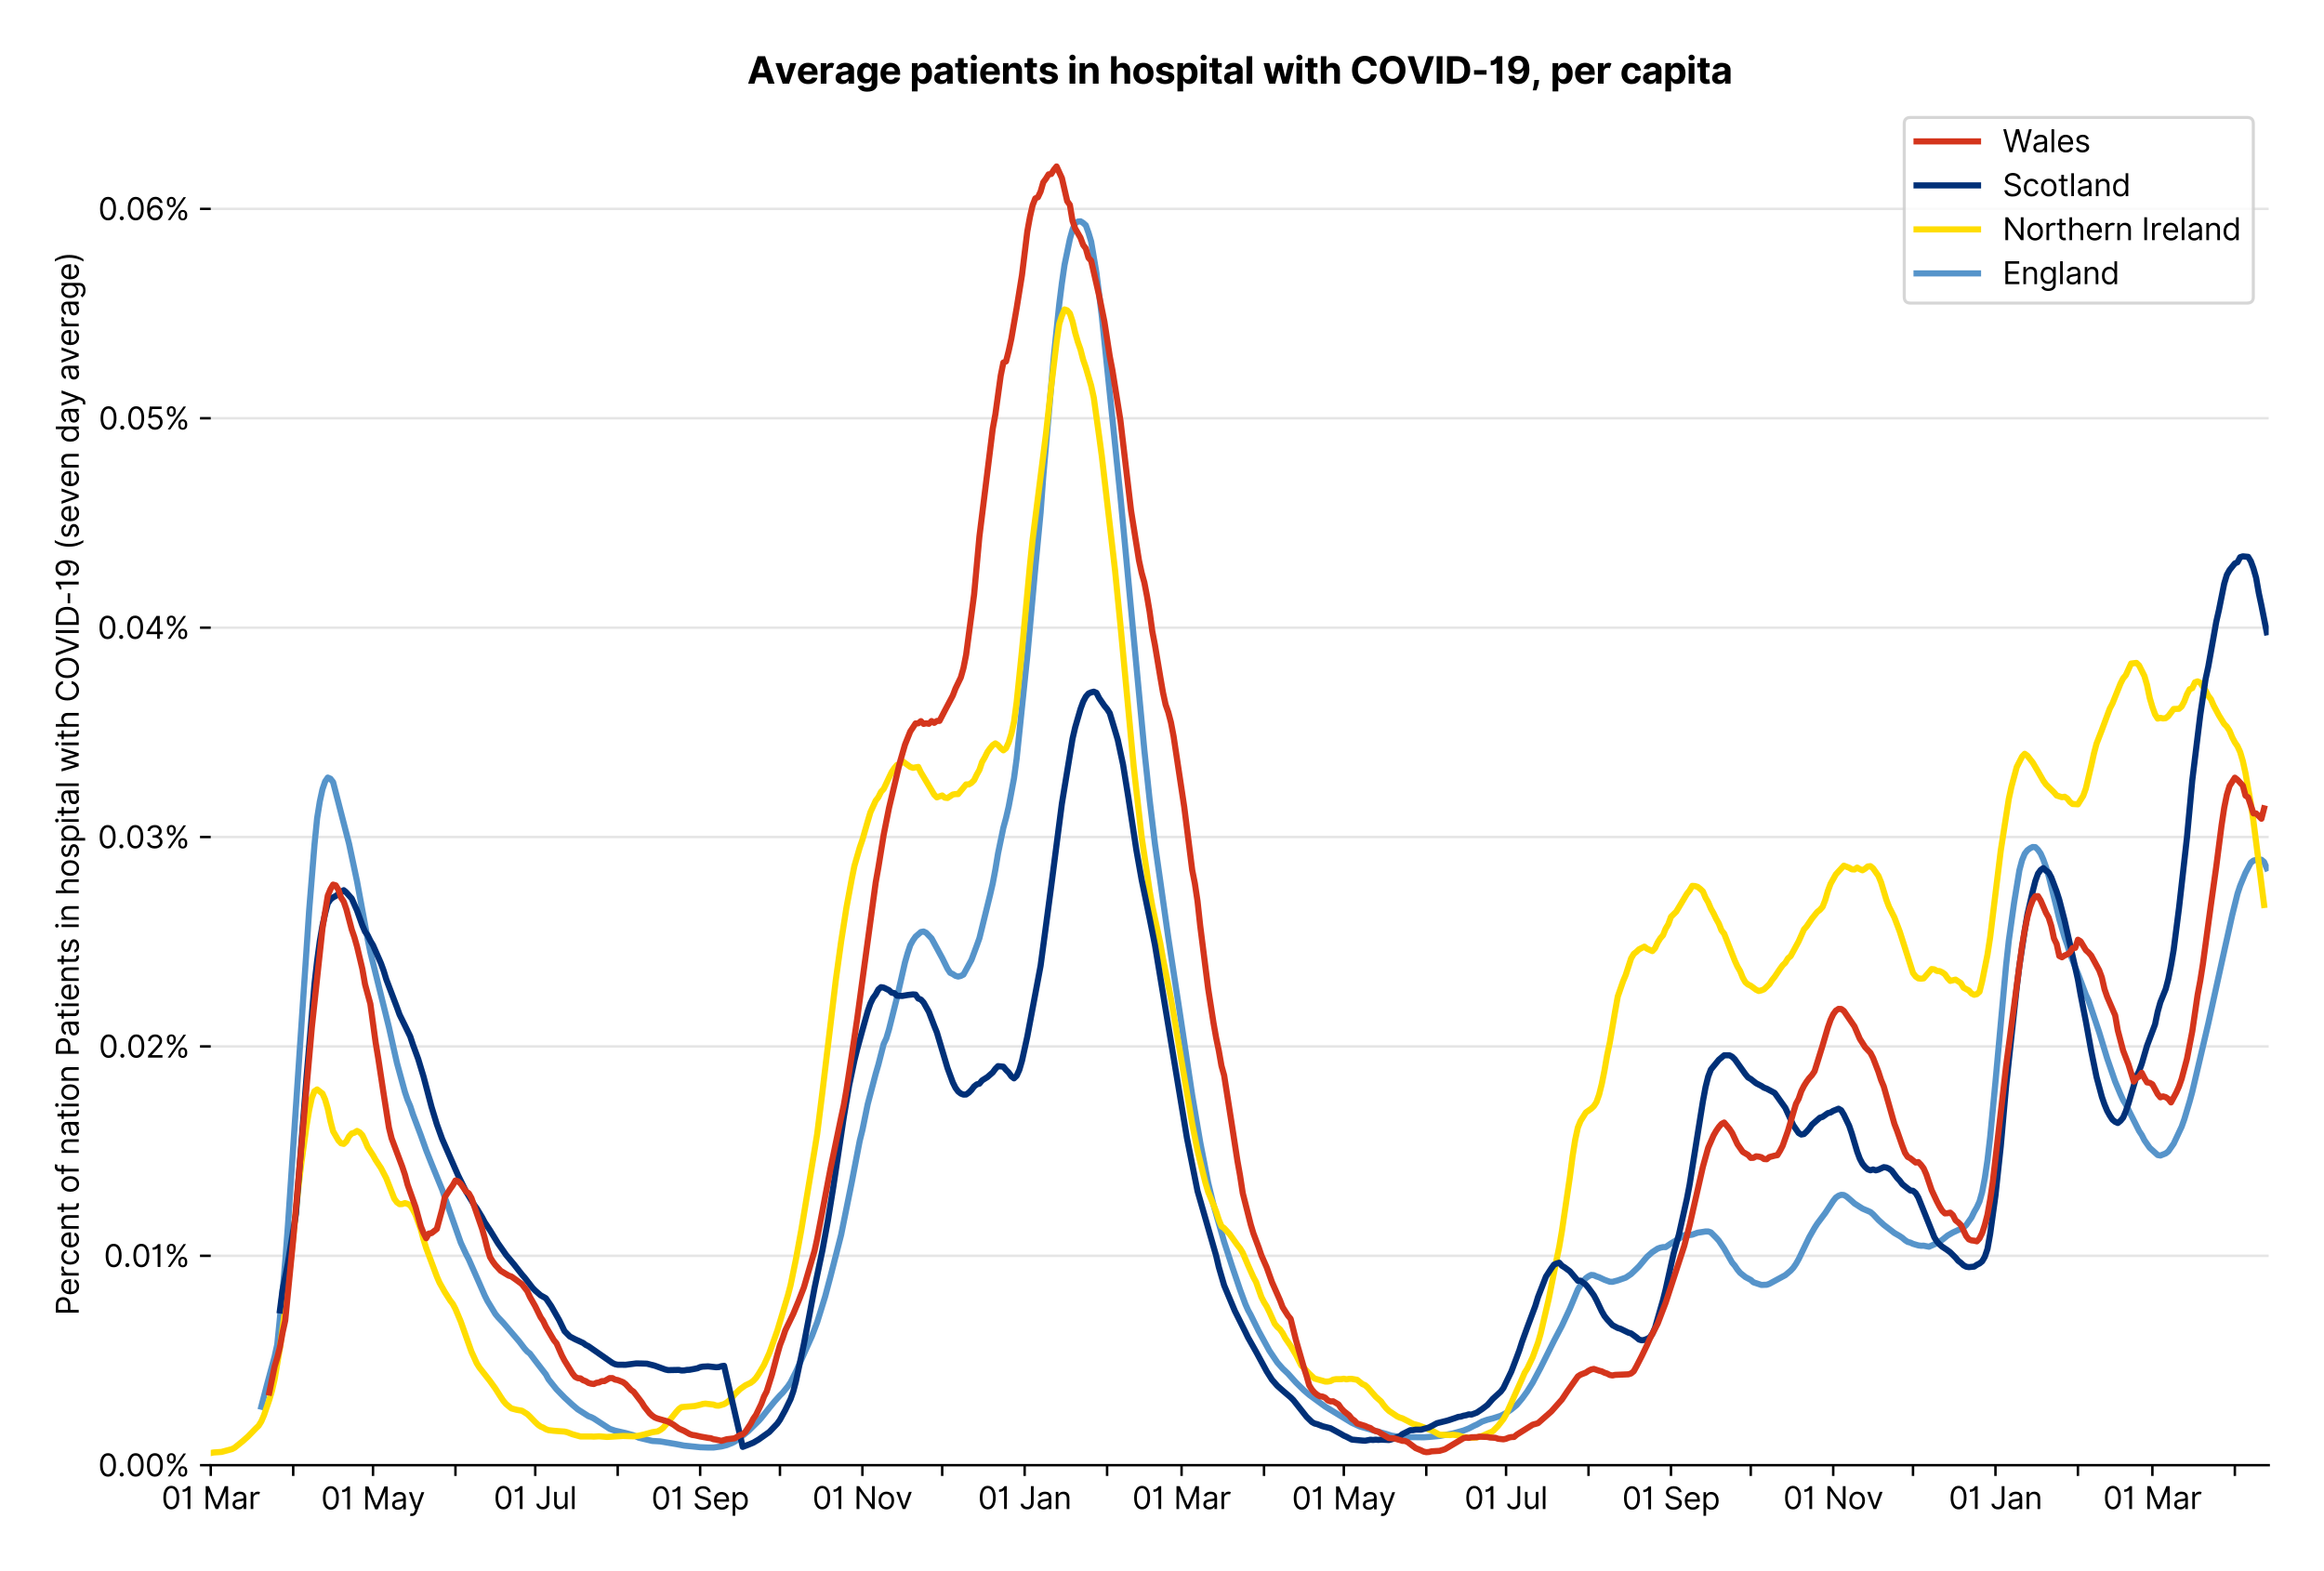 <?xml version="1.0" encoding="utf-8" standalone="no"?>
<!DOCTYPE svg PUBLIC "-//W3C//DTD SVG 1.1//EN"
  "http://www.w3.org/Graphics/SVG/1.1/DTD/svg11.dtd">
<svg xmlns:xlink="http://www.w3.org/1999/xlink" viewBox="0 0 756.175 511.234" xmlns="http://www.w3.org/2000/svg" version="1.1">
 <defs>
  <style type="text/css">*{stroke-linejoin: round; stroke-linecap: butt}</style>
 </defs>
 <g id="figure_1">
  <g id="patch_1">
   <path d="M 0 511.234 
L 756.175 511.234 
L 756.175 0 
L 0 0 
z
" style="fill: #ffffff"/>
  </g>
  <g id="axes_1">
   <g id="patch_2">
    <path d="M 68.575 476.745 
L 738.175 476.745 
L 738.175 33.225 
L 68.575 33.225 
z
" style="fill: #ffffff"/>
   </g>
   <g id="matplotlib.axis_1">
    <g id="xtick_1">
     <g id="line2d_1">
      <defs>
       <path id="m564443890a" d="M 0 0 
L 0 3.5 
" style="stroke: #000000; stroke-width: 0.8"/>
      </defs>
      <g>
       <use xlink:href="#m564443890a" x="68.575" y="476.745" style="stroke: #000000; stroke-width: 0.8"/>
      </g>
     </g>
     <g id="text_1">
      <!-- 01 Mar -->
      <g transform="translate(52.538 491.018)scale(0.1 -0.1)">
       <defs>
        <path id="Inter-Regular-30" d="M 2000 -64 
Q 1230 -64 806 561 
Q 382 1186 382 2327 
Q 382 3459 809 4088 
Q 1236 4718 2000 4718 
Q 2764 4718 3191 4088 
Q 3618 3459 3618 2327 
Q 3618 1186 3194 561 
Q 2771 -64 2000 -64 
z
M 2000 436 
Q 2509 436 2791 927 
Q 3073 1418 3073 2327 
Q 3073 3234 2789 3730 
Q 2505 4227 2000 4227 
Q 1496 4227 1211 3730 
Q 927 3234 927 2327 
Q 927 1418 1210 927 
Q 1493 436 2000 436 
z
" transform="scale(0.016)"/>
        <path id="Inter-Regular-31" d="M 1973 4655 
L 1973 0 
L 1409 0 
L 1409 3836 
L 1373 3836 
Q 1341 3773 1209 3692 
Q 1077 3611 868 3551 
Q 659 3491 391 3491 
L 391 3964 
Q 661 3964 859 4061 
Q 1057 4159 1190 4291 
Q 1323 4423 1392 4529 
Q 1461 4636 1473 4655 
L 1973 4655 
z
" transform="scale(0.016)"/>
        <path id="Inter-Regular-20" transform="scale(0.016)"/>
        <path id="Inter-Regular-4d" d="M 564 4655 
L 1236 4655 
L 2818 791 
L 2873 791 
L 4455 4655 
L 5127 4655 
L 5127 0 
L 4600 0 
L 4600 3536 
L 4555 3536 
L 3100 0 
L 2591 0 
L 1136 3536 
L 1091 3536 
L 1091 0 
L 564 0 
L 564 4655 
z
" transform="scale(0.016)"/>
        <path id="Inter-Regular-61" d="M 1518 -82 
Q 1186 -82 916 44 
Q 646 170 486 410 
Q 327 650 327 991 
Q 327 1291 445 1478 
Q 564 1666 761 1773 
Q 959 1880 1199 1933 
Q 1439 1986 1682 2018 
Q 2000 2059 2199 2080 
Q 2398 2102 2490 2154 
Q 2582 2207 2582 2336 
L 2582 2355 
Q 2582 2691 2399 2877 
Q 2216 3064 1846 3064 
Q 1461 3064 1243 2895 
Q 1025 2727 936 2536 
L 427 2718 
Q 564 3036 792 3214 
Q 1021 3393 1292 3464 
Q 1564 3536 1827 3536 
Q 1996 3536 2215 3496 
Q 2434 3457 2640 3334 
Q 2846 3211 2982 2963 
Q 3118 2716 3118 2300 
L 3118 0 
L 2582 0 
L 2582 473 
L 2555 473 
Q 2500 359 2373 229 
Q 2246 100 2034 9 
Q 1823 -82 1518 -82 
z
M 1600 400 
Q 1918 400 2137 525 
Q 2357 650 2469 847 
Q 2582 1045 2582 1264 
L 2582 1755 
Q 2548 1714 2433 1681 
Q 2318 1648 2169 1624 
Q 2021 1600 1881 1583 
Q 1741 1566 1655 1555 
Q 1446 1527 1265 1467 
Q 1084 1407 974 1287 
Q 864 1168 864 964 
Q 864 684 1072 542 
Q 1280 400 1600 400 
z
" transform="scale(0.016)"/>
        <path id="Inter-Regular-72" d="M 491 0 
L 491 3491 
L 1009 3491 
L 1009 2964 
L 1046 2964 
Q 1139 3223 1389 3384 
Q 1639 3545 1955 3545 
Q 2100 3545 2209 3511 
Q 2318 3477 2400 3418 
L 2218 2964 
Q 2161 2993 2085 3010 
Q 2009 3027 1909 3027 
Q 1527 3027 1277 2794 
Q 1027 2561 1027 2209 
L 1027 0 
L 491 0 
z
" transform="scale(0.016)"/>
       </defs>
       <use xlink:href="#Inter-Regular-30"/>
       <use xlink:href="#Inter-Regular-31" x="62.5"/>
       <use xlink:href="#Inter-Regular-20" x="106.676"/>
       <use xlink:href="#Inter-Regular-4d" x="134.801"/>
       <use xlink:href="#Inter-Regular-61" x="225.994"/>
       <use xlink:href="#Inter-Regular-72" x="282.386"/>
      </g>
     </g>
    </g>
    <g id="xtick_2">
     <g id="line2d_2">
      <g>
       <use xlink:href="#m564443890a" x="95.403" y="476.745" style="stroke: #000000; stroke-width: 0.8"/>
      </g>
     </g>
    </g>
    <g id="xtick_3">
     <g id="line2d_3">
      <g>
       <use xlink:href="#m564443890a" x="121.366" y="476.745" style="stroke: #000000; stroke-width: 0.8"/>
      </g>
     </g>
     <g id="text_2">
      <!-- 01 May -->
      <g transform="translate(104.463 491.117)scale(0.1 -0.1)">
       <defs>
        <path id="Inter-Regular-79" d="M 818 -1355 
Q 682 -1355 575 -1333 
Q 468 -1311 427 -1291 
L 564 -818 
Q 857 -893 1053 -814 
Q 1250 -736 1391 -345 
L 1509 -18 
L 218 3491 
L 800 3491 
L 1764 709 
L 1800 709 
L 2764 3491 
L 3346 3491 
L 1846 -564 
Q 1550 -1355 818 -1355 
z
" transform="scale(0.016)"/>
       </defs>
       <use xlink:href="#Inter-Regular-30"/>
       <use xlink:href="#Inter-Regular-31" x="62.5"/>
       <use xlink:href="#Inter-Regular-20" x="106.676"/>
       <use xlink:href="#Inter-Regular-4d" x="134.801"/>
       <use xlink:href="#Inter-Regular-61" x="225.994"/>
       <use xlink:href="#Inter-Regular-79" x="282.386"/>
      </g>
     </g>
    </g>
    <g id="xtick_4">
     <g id="line2d_4">
      <g>
       <use xlink:href="#m564443890a" x="148.194" y="476.745" style="stroke: #000000; stroke-width: 0.8"/>
      </g>
     </g>
    </g>
    <g id="xtick_5">
     <g id="line2d_5">
      <g>
       <use xlink:href="#m564443890a" x="174.157" y="476.745" style="stroke: #000000; stroke-width: 0.8"/>
      </g>
     </g>
     <g id="text_3">
      <!-- 01 Jul -->
      <g transform="translate(160.613 491.018)scale(0.1 -0.1)">
       <defs>
        <path id="Inter-Regular-4a" d="M 2346 4655 
L 2909 4655 
L 2909 1327 
Q 2909 657 2549 296 
Q 2189 -64 1582 -64 
Q 1200 -64 902 76 
Q 605 216 434 475 
Q 264 734 264 1091 
L 818 1091 
Q 818 795 1034 615 
Q 1250 436 1582 436 
Q 1948 436 2147 664 
Q 2346 893 2346 1327 
L 2346 4655 
z
" transform="scale(0.016)"/>
        <path id="Inter-Regular-75" d="M 2691 1427 
L 2691 3491 
L 3227 3491 
L 3227 0 
L 2691 0 
L 2691 591 
L 2655 591 
Q 2532 325 2273 140 
Q 2014 -45 1618 -45 
Q 1127 -45 809 280 
Q 491 605 491 1273 
L 491 3491 
L 1027 3491 
L 1027 1309 
Q 1027 927 1242 700 
Q 1457 473 1791 473 
Q 1991 473 2199 575 
Q 2407 677 2549 888 
Q 2691 1100 2691 1427 
z
" transform="scale(0.016)"/>
        <path id="Inter-Regular-6c" d="M 1027 4655 
L 1027 0 
L 491 0 
L 491 4655 
L 1027 4655 
z
" transform="scale(0.016)"/>
       </defs>
       <use xlink:href="#Inter-Regular-30"/>
       <use xlink:href="#Inter-Regular-31" x="62.5"/>
       <use xlink:href="#Inter-Regular-20" x="106.676"/>
       <use xlink:href="#Inter-Regular-4a" x="134.801"/>
       <use xlink:href="#Inter-Regular-75" x="189.063"/>
       <use xlink:href="#Inter-Regular-6c" x="247.159"/>
      </g>
     </g>
    </g>
    <g id="xtick_6">
     <g id="line2d_6">
      <g>
       <use xlink:href="#m564443890a" x="200.985" y="476.745" style="stroke: #000000; stroke-width: 0.8"/>
      </g>
     </g>
    </g>
    <g id="xtick_7">
     <g id="line2d_7">
      <g>
       <use xlink:href="#m564443890a" x="227.814" y="476.745" style="stroke: #000000; stroke-width: 0.8"/>
      </g>
     </g>
     <g id="text_4">
      <!-- 01 Sep -->
      <g transform="translate(211.926 491.117)scale(0.1 -0.1)">
       <defs>
        <path id="Inter-Regular-53" d="M 3109 3491 
Q 3068 3836 2777 4027 
Q 2486 4218 2064 4218 
Q 1600 4218 1318 3999 
Q 1036 3780 1036 3445 
Q 1036 3195 1189 3042 
Q 1343 2889 1553 2803 
Q 1764 2718 1936 2673 
L 2409 2545 
Q 2591 2498 2815 2414 
Q 3039 2330 3244 2185 
Q 3450 2041 3584 1816 
Q 3718 1591 3718 1264 
Q 3718 886 3521 581 
Q 3325 277 2949 97 
Q 2573 -82 2036 -82 
Q 1286 -82 845 272 
Q 405 627 364 1200 
L 946 1200 
Q 968 936 1124 764 
Q 1280 593 1519 510 
Q 1759 427 2036 427 
Q 2359 427 2616 533 
Q 2873 639 3023 828 
Q 3173 1018 3173 1273 
Q 3173 1505 3043 1650 
Q 2914 1795 2702 1886 
Q 2491 1977 2246 2045 
L 1673 2209 
Q 1127 2366 809 2657 
Q 491 2948 491 3418 
Q 491 3809 703 4101 
Q 916 4393 1276 4555 
Q 1636 4718 2082 4718 
Q 2532 4718 2882 4558 
Q 3232 4398 3437 4120 
Q 3643 3843 3655 3491 
L 3109 3491 
z
" transform="scale(0.016)"/>
        <path id="Inter-Regular-65" d="M 1955 -73 
Q 1450 -73 1085 151 
Q 721 375 524 778 
Q 327 1182 327 1718 
Q 327 2255 524 2665 
Q 721 3075 1074 3305 
Q 1427 3536 1900 3536 
Q 2173 3536 2439 3445 
Q 2705 3355 2923 3151 
Q 3141 2948 3270 2614 
Q 3400 2280 3400 1791 
L 3400 1564 
L 866 1564 
Q 884 1005 1183 707 
Q 1482 409 1955 409 
Q 2271 409 2498 545 
Q 2725 682 2827 955 
L 3346 809 
Q 3223 414 2854 170 
Q 2486 -73 1955 -73 
z
M 866 2027 
L 2855 2027 
Q 2855 2470 2595 2762 
Q 2336 3055 1900 3055 
Q 1593 3055 1368 2911 
Q 1143 2768 1013 2533 
Q 884 2298 866 2027 
z
" transform="scale(0.016)"/>
        <path id="Inter-Regular-70" d="M 491 -1309 
L 491 3491 
L 1009 3491 
L 1009 2936 
L 1073 2936 
Q 1132 3027 1237 3169 
Q 1343 3311 1542 3423 
Q 1741 3536 2082 3536 
Q 2523 3536 2859 3315 
Q 3196 3095 3384 2690 
Q 3573 2286 3573 1736 
Q 3573 1182 3384 776 
Q 3196 370 2861 148 
Q 2527 -73 2091 -73 
Q 1755 -73 1552 39 
Q 1350 152 1241 296 
Q 1132 441 1073 536 
L 1027 536 
L 1027 -1309 
L 491 -1309 
z
M 1018 1745 
Q 1018 1152 1276 780 
Q 1534 409 2018 409 
Q 2355 409 2581 587 
Q 2807 766 2921 1069 
Q 3036 1373 3036 1745 
Q 3036 2114 2923 2410 
Q 2811 2707 2585 2881 
Q 2359 3055 2018 3055 
Q 1527 3055 1272 2693 
Q 1018 2332 1018 1745 
z
" transform="scale(0.016)"/>
       </defs>
       <use xlink:href="#Inter-Regular-30"/>
       <use xlink:href="#Inter-Regular-31" x="62.5"/>
       <use xlink:href="#Inter-Regular-20" x="106.676"/>
       <use xlink:href="#Inter-Regular-53" x="134.801"/>
       <use xlink:href="#Inter-Regular-65" x="198.58"/>
       <use xlink:href="#Inter-Regular-70" x="256.818"/>
      </g>
     </g>
    </g>
    <g id="xtick_8">
     <g id="line2d_8">
      <g>
       <use xlink:href="#m564443890a" x="253.776" y="476.745" style="stroke: #000000; stroke-width: 0.8"/>
      </g>
     </g>
    </g>
    <g id="xtick_9">
     <g id="line2d_9">
      <g>
       <use xlink:href="#m564443890a" x="280.605" y="476.745" style="stroke: #000000; stroke-width: 0.8"/>
      </g>
     </g>
     <g id="text_5">
      <!-- 01 Nov -->
      <g transform="translate(264.334 491.018)scale(0.1 -0.1)">
       <defs>
        <path id="Inter-Regular-4e" d="M 4255 4655 
L 4255 0 
L 3709 0 
L 1173 3655 
L 1127 3655 
L 1127 0 
L 564 0 
L 564 4655 
L 1109 4655 
L 3655 991 
L 3700 991 
L 3700 4655 
L 4255 4655 
z
" transform="scale(0.016)"/>
        <path id="Inter-Regular-6f" d="M 1909 -73 
Q 1436 -73 1080 152 
Q 725 377 526 781 
Q 327 1186 327 1727 
Q 327 2273 526 2679 
Q 725 3086 1080 3311 
Q 1436 3536 1909 3536 
Q 2382 3536 2737 3311 
Q 3093 3086 3292 2679 
Q 3491 2273 3491 1727 
Q 3491 1186 3292 781 
Q 3093 377 2737 152 
Q 2382 -73 1909 -73 
z
M 1909 409 
Q 2268 409 2500 593 
Q 2732 777 2843 1077 
Q 2955 1377 2955 1727 
Q 2955 2077 2843 2379 
Q 2732 2682 2500 2868 
Q 2268 3055 1909 3055 
Q 1550 3055 1318 2868 
Q 1086 2682 975 2379 
Q 864 2077 864 1727 
Q 864 1377 975 1077 
Q 1086 777 1318 593 
Q 1550 409 1909 409 
z
" transform="scale(0.016)"/>
        <path id="Inter-Regular-76" d="M 3346 3491 
L 2055 0 
L 1509 0 
L 218 3491 
L 800 3491 
L 1764 709 
L 1800 709 
L 2764 3491 
L 3346 3491 
z
" transform="scale(0.016)"/>
       </defs>
       <use xlink:href="#Inter-Regular-30"/>
       <use xlink:href="#Inter-Regular-31" x="62.5"/>
       <use xlink:href="#Inter-Regular-20" x="106.676"/>
       <use xlink:href="#Inter-Regular-4e" x="134.801"/>
       <use xlink:href="#Inter-Regular-6f" x="210.085"/>
       <use xlink:href="#Inter-Regular-76" x="269.744"/>
      </g>
     </g>
    </g>
    <g id="xtick_10">
     <g id="line2d_10">
      <g>
       <use xlink:href="#m564443890a" x="306.567" y="476.745" style="stroke: #000000; stroke-width: 0.8"/>
      </g>
     </g>
    </g>
    <g id="xtick_11">
     <g id="line2d_11">
      <g>
       <use xlink:href="#m564443890a" x="333.396" y="476.745" style="stroke: #000000; stroke-width: 0.8"/>
      </g>
     </g>
     <g id="text_6">
      <!-- 01 Jan -->
      <g transform="translate(318.197 491.018)scale(0.1 -0.1)">
       <defs>
        <path id="Inter-Regular-6e" d="M 1027 2100 
L 1027 0 
L 491 0 
L 491 3491 
L 1009 3491 
L 1009 2945 
L 1055 2945 
Q 1177 3211 1427 3373 
Q 1677 3536 2073 3536 
Q 2602 3536 2928 3211 
Q 3255 2886 3255 2218 
L 3255 0 
L 2718 0 
L 2718 2182 
Q 2718 2593 2504 2824 
Q 2291 3055 1918 3055 
Q 1534 3055 1280 2806 
Q 1027 2557 1027 2100 
z
" transform="scale(0.016)"/>
       </defs>
       <use xlink:href="#Inter-Regular-30"/>
       <use xlink:href="#Inter-Regular-31" x="62.5"/>
       <use xlink:href="#Inter-Regular-20" x="106.676"/>
       <use xlink:href="#Inter-Regular-4a" x="134.801"/>
       <use xlink:href="#Inter-Regular-61" x="189.063"/>
       <use xlink:href="#Inter-Regular-6e" x="245.455"/>
      </g>
     </g>
    </g>
    <g id="xtick_12">
     <g id="line2d_12">
      <g>
       <use xlink:href="#m564443890a" x="360.224" y="476.745" style="stroke: #000000; stroke-width: 0.8"/>
      </g>
     </g>
    </g>
    <g id="xtick_13">
     <g id="line2d_13">
      <g>
       <use xlink:href="#m564443890a" x="384.456" y="476.745" style="stroke: #000000; stroke-width: 0.8"/>
      </g>
     </g>
     <g id="text_7">
      <!-- 01 Mar -->
      <g transform="translate(368.419 491.018)scale(0.1 -0.1)">
       <use xlink:href="#Inter-Regular-30"/>
       <use xlink:href="#Inter-Regular-31" x="62.5"/>
       <use xlink:href="#Inter-Regular-20" x="106.676"/>
       <use xlink:href="#Inter-Regular-4d" x="134.801"/>
       <use xlink:href="#Inter-Regular-61" x="225.994"/>
       <use xlink:href="#Inter-Regular-72" x="282.386"/>
      </g>
     </g>
    </g>
    <g id="xtick_14">
     <g id="line2d_14">
      <g>
       <use xlink:href="#m564443890a" x="411.284" y="476.745" style="stroke: #000000; stroke-width: 0.8"/>
      </g>
     </g>
    </g>
    <g id="xtick_15">
     <g id="line2d_15">
      <g>
       <use xlink:href="#m564443890a" x="437.247" y="476.745" style="stroke: #000000; stroke-width: 0.8"/>
      </g>
     </g>
     <g id="text_8">
      <!-- 01 May -->
      <g transform="translate(420.344 491.117)scale(0.1 -0.1)">
       <use xlink:href="#Inter-Regular-30"/>
       <use xlink:href="#Inter-Regular-31" x="62.5"/>
       <use xlink:href="#Inter-Regular-20" x="106.676"/>
       <use xlink:href="#Inter-Regular-4d" x="134.801"/>
       <use xlink:href="#Inter-Regular-61" x="225.994"/>
       <use xlink:href="#Inter-Regular-79" x="282.386"/>
      </g>
     </g>
    </g>
    <g id="xtick_16">
     <g id="line2d_16">
      <g>
       <use xlink:href="#m564443890a" x="464.075" y="476.745" style="stroke: #000000; stroke-width: 0.8"/>
      </g>
     </g>
    </g>
    <g id="xtick_17">
     <g id="line2d_17">
      <g>
       <use xlink:href="#m564443890a" x="490.038" y="476.745" style="stroke: #000000; stroke-width: 0.8"/>
      </g>
     </g>
     <g id="text_9">
      <!-- 01 Jul -->
      <g transform="translate(476.494 491.018)scale(0.1 -0.1)">
       <use xlink:href="#Inter-Regular-30"/>
       <use xlink:href="#Inter-Regular-31" x="62.5"/>
       <use xlink:href="#Inter-Regular-20" x="106.676"/>
       <use xlink:href="#Inter-Regular-4a" x="134.801"/>
       <use xlink:href="#Inter-Regular-75" x="189.063"/>
       <use xlink:href="#Inter-Regular-6c" x="247.159"/>
      </g>
     </g>
    </g>
    <g id="xtick_18">
     <g id="line2d_18">
      <g>
       <use xlink:href="#m564443890a" x="516.866" y="476.745" style="stroke: #000000; stroke-width: 0.8"/>
      </g>
     </g>
    </g>
    <g id="xtick_19">
     <g id="line2d_19">
      <g>
       <use xlink:href="#m564443890a" x="543.695" y="476.745" style="stroke: #000000; stroke-width: 0.8"/>
      </g>
     </g>
     <g id="text_10">
      <!-- 01 Sep -->
      <g transform="translate(527.807 491.117)scale(0.1 -0.1)">
       <use xlink:href="#Inter-Regular-30"/>
       <use xlink:href="#Inter-Regular-31" x="62.5"/>
       <use xlink:href="#Inter-Regular-20" x="106.676"/>
       <use xlink:href="#Inter-Regular-53" x="134.801"/>
       <use xlink:href="#Inter-Regular-65" x="198.58"/>
       <use xlink:href="#Inter-Regular-70" x="256.818"/>
      </g>
     </g>
    </g>
    <g id="xtick_20">
     <g id="line2d_20">
      <g>
       <use xlink:href="#m564443890a" x="569.657" y="476.745" style="stroke: #000000; stroke-width: 0.8"/>
      </g>
     </g>
    </g>
    <g id="xtick_21">
     <g id="line2d_21">
      <g>
       <use xlink:href="#m564443890a" x="596.486" y="476.745" style="stroke: #000000; stroke-width: 0.8"/>
      </g>
     </g>
     <g id="text_11">
      <!-- 01 Nov -->
      <g transform="translate(580.215 491.018)scale(0.1 -0.1)">
       <use xlink:href="#Inter-Regular-30"/>
       <use xlink:href="#Inter-Regular-31" x="62.5"/>
       <use xlink:href="#Inter-Regular-20" x="106.676"/>
       <use xlink:href="#Inter-Regular-4e" x="134.801"/>
       <use xlink:href="#Inter-Regular-6f" x="210.085"/>
       <use xlink:href="#Inter-Regular-76" x="269.744"/>
      </g>
     </g>
    </g>
    <g id="xtick_22">
     <g id="line2d_22">
      <g>
       <use xlink:href="#m564443890a" x="622.448" y="476.745" style="stroke: #000000; stroke-width: 0.8"/>
      </g>
     </g>
    </g>
    <g id="xtick_23">
     <g id="line2d_23">
      <g>
       <use xlink:href="#m564443890a" x="649.277" y="476.745" style="stroke: #000000; stroke-width: 0.8"/>
      </g>
     </g>
     <g id="text_12">
      <!-- 01 Jan -->
      <g transform="translate(634.077 491.018)scale(0.1 -0.1)">
       <use xlink:href="#Inter-Regular-30"/>
       <use xlink:href="#Inter-Regular-31" x="62.5"/>
       <use xlink:href="#Inter-Regular-20" x="106.676"/>
       <use xlink:href="#Inter-Regular-4a" x="134.801"/>
       <use xlink:href="#Inter-Regular-61" x="189.063"/>
       <use xlink:href="#Inter-Regular-6e" x="245.455"/>
      </g>
     </g>
    </g>
    <g id="xtick_24">
     <g id="line2d_24">
      <g>
       <use xlink:href="#m564443890a" x="676.105" y="476.745" style="stroke: #000000; stroke-width: 0.8"/>
      </g>
     </g>
    </g>
    <g id="xtick_25">
     <g id="line2d_25">
      <g>
       <use xlink:href="#m564443890a" x="700.337" y="476.745" style="stroke: #000000; stroke-width: 0.8"/>
      </g>
     </g>
     <g id="text_13">
      <!-- 01 Mar -->
      <g transform="translate(684.3 491.018)scale(0.1 -0.1)">
       <use xlink:href="#Inter-Regular-30"/>
       <use xlink:href="#Inter-Regular-31" x="62.5"/>
       <use xlink:href="#Inter-Regular-20" x="106.676"/>
       <use xlink:href="#Inter-Regular-4d" x="134.801"/>
       <use xlink:href="#Inter-Regular-61" x="225.994"/>
       <use xlink:href="#Inter-Regular-72" x="282.386"/>
      </g>
     </g>
    </g>
    <g id="xtick_26">
     <g id="line2d_26">
      <g>
       <use xlink:href="#m564443890a" x="727.165" y="476.745" style="stroke: #000000; stroke-width: 0.8"/>
      </g>
     </g>
    </g>
   </g>
   <g id="matplotlib.axis_2">
    <g id="ytick_1">
     <g id="line2d_27">
      <path d="M 68.575 476.745 
L 738.175 476.745 
" clip-path="url(#p6196707328)" style="fill: none; stroke: #e5e5e5; stroke-width: 0.8; stroke-linecap: square"/>
     </g>
     <g id="line2d_28">
      <defs>
       <path id="m47c2bd3f58" d="M 0 0 
L -3.5 0 
" style="stroke: #000000; stroke-width: 0.8"/>
      </defs>
      <g>
       <use xlink:href="#m47c2bd3f58" x="68.575" y="476.745" style="stroke: #000000; stroke-width: 0.8"/>
      </g>
     </g>
     <g id="text_14">
      <!-- 0.00% -->
      <g transform="translate(31.944 480.382)scale(0.1 -0.1)">
       <defs>
        <path id="Inter-Regular-2e" d="M 882 -36 
Q 714 -36 593 84 
Q 473 205 473 373 
Q 473 541 593 661 
Q 714 782 882 782 
Q 1050 782 1170 661 
Q 1291 541 1291 373 
Q 1291 205 1170 84 
Q 1050 -36 882 -36 
z
" transform="scale(0.016)"/>
        <path id="Inter-Regular-25" d="M 2855 873 
L 2855 1118 
Q 2855 1373 2960 1585 
Q 3066 1798 3269 1926 
Q 3473 2055 3764 2055 
Q 4059 2055 4259 1926 
Q 4459 1798 4561 1585 
Q 4664 1373 4664 1118 
L 4664 873 
Q 4664 618 4560 405 
Q 4457 193 4256 64 
Q 4055 -64 3764 -64 
Q 3468 -64 3266 64 
Q 3064 193 2959 405 
Q 2855 618 2855 873 
z
M 536 3536 
L 536 3782 
Q 536 4036 642 4248 
Q 748 4461 951 4589 
Q 1155 4718 1446 4718 
Q 1741 4718 1941 4589 
Q 2141 4461 2243 4248 
Q 2346 4036 2346 3782 
L 2346 3536 
Q 2346 3282 2242 3069 
Q 2139 2857 1937 2728 
Q 1736 2600 1446 2600 
Q 1150 2600 948 2728 
Q 746 2857 641 3069 
Q 536 3282 536 3536 
z
M 709 0 
L 3909 4655 
L 4427 4655 
L 1227 0 
L 709 0 
z
M 3318 1118 
L 3318 873 
Q 3318 661 3418 494 
Q 3518 327 3764 327 
Q 4002 327 4101 494 
Q 4200 661 4200 873 
L 4200 1118 
Q 4200 1330 4104 1497 
Q 4009 1664 3764 1664 
Q 3525 1664 3421 1497 
Q 3318 1330 3318 1118 
z
M 1000 3782 
L 1000 3536 
Q 1000 3325 1100 3158 
Q 1200 2991 1446 2991 
Q 1684 2991 1783 3158 
Q 1882 3325 1882 3536 
L 1882 3782 
Q 1882 3993 1786 4160 
Q 1691 4327 1446 4327 
Q 1207 4327 1103 4160 
Q 1000 3993 1000 3782 
z
" transform="scale(0.016)"/>
       </defs>
       <use xlink:href="#Inter-Regular-30"/>
       <use xlink:href="#Inter-Regular-2e" x="62.5"/>
       <use xlink:href="#Inter-Regular-30" x="90.057"/>
       <use xlink:href="#Inter-Regular-30" x="152.557"/>
       <use xlink:href="#Inter-Regular-25" x="215.057"/>
      </g>
     </g>
    </g>
    <g id="ytick_2">
     <g id="line2d_29">
      <path d="M 68.575 408.615 
L 738.175 408.615 
" clip-path="url(#p6196707328)" style="fill: none; stroke: #e5e5e5; stroke-width: 0.8; stroke-linecap: square"/>
     </g>
     <g id="line2d_30">
      <g>
       <use xlink:href="#m47c2bd3f58" x="68.575" y="408.615" style="stroke: #000000; stroke-width: 0.8"/>
      </g>
     </g>
     <g id="text_15">
      <!-- 0.01% -->
      <g transform="translate(33.777 412.252)scale(0.1 -0.1)">
       <use xlink:href="#Inter-Regular-30"/>
       <use xlink:href="#Inter-Regular-2e" x="62.5"/>
       <use xlink:href="#Inter-Regular-30" x="90.057"/>
       <use xlink:href="#Inter-Regular-31" x="152.557"/>
       <use xlink:href="#Inter-Regular-25" x="196.733"/>
      </g>
     </g>
    </g>
    <g id="ytick_3">
     <g id="line2d_31">
      <path d="M 68.575 340.486 
L 738.175 340.486 
" clip-path="url(#p6196707328)" style="fill: none; stroke: #e5e5e5; stroke-width: 0.8; stroke-linecap: square"/>
     </g>
     <g id="line2d_32">
      <g>
       <use xlink:href="#m47c2bd3f58" x="68.575" y="340.486" style="stroke: #000000; stroke-width: 0.8"/>
      </g>
     </g>
     <g id="text_16">
      <!-- 0.02% -->
      <g transform="translate(32.142 344.122)scale(0.1 -0.1)">
       <defs>
        <path id="Inter-Regular-32" d="M 482 0 
L 482 409 
L 2018 2091 
Q 2289 2386 2464 2605 
Q 2639 2825 2724 3019 
Q 2809 3214 2809 3427 
Q 2809 3795 2553 4011 
Q 2298 4227 1918 4227 
Q 1514 4227 1275 3985 
Q 1036 3743 1036 3345 
L 500 3345 
Q 500 3755 688 4064 
Q 877 4373 1203 4545 
Q 1530 4718 1936 4718 
Q 2346 4718 2661 4545 
Q 2977 4373 3156 4079 
Q 3336 3786 3336 3427 
Q 3336 3170 3244 2926 
Q 3152 2682 2926 2383 
Q 2700 2084 2300 1655 
L 1255 536 
L 1255 500 
L 3418 500 
L 3418 0 
L 482 0 
z
" transform="scale(0.016)"/>
       </defs>
       <use xlink:href="#Inter-Regular-30"/>
       <use xlink:href="#Inter-Regular-2e" x="62.5"/>
       <use xlink:href="#Inter-Regular-30" x="90.057"/>
       <use xlink:href="#Inter-Regular-32" x="152.557"/>
       <use xlink:href="#Inter-Regular-25" x="213.068"/>
      </g>
     </g>
    </g>
    <g id="ytick_4">
     <g id="line2d_33">
      <path d="M 68.575 272.356 
L 738.175 272.356 
" clip-path="url(#p6196707328)" style="fill: none; stroke: #e5e5e5; stroke-width: 0.8; stroke-linecap: square"/>
     </g>
     <g id="line2d_34">
      <g>
       <use xlink:href="#m47c2bd3f58" x="68.575" y="272.356" style="stroke: #000000; stroke-width: 0.8"/>
      </g>
     </g>
     <g id="text_17">
      <!-- 0.03% -->
      <g transform="translate(31.83 275.993)scale(0.1 -0.1)">
       <defs>
        <path id="Inter-Regular-33" d="M 2055 -64 
Q 1605 -64 1253 90 
Q 902 245 696 521 
Q 491 798 473 1164 
L 1046 1164 
Q 1071 827 1356 631 
Q 1641 436 2046 436 
Q 2493 436 2783 664 
Q 3073 893 3073 1264 
Q 3073 1650 2787 1893 
Q 2502 2136 1973 2136 
L 1600 2136 
L 1600 2636 
L 1973 2636 
Q 2386 2636 2647 2856 
Q 2909 3077 2909 3445 
Q 2909 3798 2679 4012 
Q 2450 4227 2064 4227 
Q 1823 4227 1610 4139 
Q 1398 4052 1264 3887 
Q 1130 3723 1118 3491 
L 573 3491 
Q 586 3857 793 4133 
Q 1000 4409 1335 4563 
Q 1671 4718 2073 4718 
Q 2505 4718 2814 4544 
Q 3123 4370 3289 4086 
Q 3455 3802 3455 3473 
Q 3455 3080 3249 2802 
Q 3043 2525 2691 2418 
L 2691 2382 
Q 3132 2309 3379 2008 
Q 3627 1707 3627 1264 
Q 3627 884 3421 583 
Q 3216 282 2861 109 
Q 2507 -64 2055 -64 
z
" transform="scale(0.016)"/>
       </defs>
       <use xlink:href="#Inter-Regular-30"/>
       <use xlink:href="#Inter-Regular-2e" x="62.5"/>
       <use xlink:href="#Inter-Regular-30" x="90.057"/>
       <use xlink:href="#Inter-Regular-33" x="152.557"/>
       <use xlink:href="#Inter-Regular-25" x="216.193"/>
      </g>
     </g>
    </g>
    <g id="ytick_5">
     <g id="line2d_35">
      <path d="M 68.575 204.226 
L 738.175 204.226 
" clip-path="url(#p6196707328)" style="fill: none; stroke: #e5e5e5; stroke-width: 0.8; stroke-linecap: square"/>
     </g>
     <g id="line2d_36">
      <g>
       <use xlink:href="#m47c2bd3f58" x="68.575" y="204.226" style="stroke: #000000; stroke-width: 0.8"/>
      </g>
     </g>
     <g id="text_18">
      <!-- 0.04% -->
      <g transform="translate(31.773 207.863)scale(0.1 -0.1)">
       <defs>
        <path id="Inter-Regular-34" d="M 373 955 
L 373 1418 
L 2418 4655 
L 3100 4655 
L 3100 1455 
L 3736 1455 
L 3736 955 
L 3100 955 
L 3100 0 
L 2564 0 
L 2564 955 
L 373 955 
z
M 2564 1455 
L 2564 3936 
L 2527 3936 
L 982 1491 
L 982 1455 
L 2564 1455 
z
" transform="scale(0.016)"/>
       </defs>
       <use xlink:href="#Inter-Regular-30"/>
       <use xlink:href="#Inter-Regular-2e" x="62.5"/>
       <use xlink:href="#Inter-Regular-30" x="90.057"/>
       <use xlink:href="#Inter-Regular-34" x="152.557"/>
       <use xlink:href="#Inter-Regular-25" x="216.761"/>
      </g>
     </g>
    </g>
    <g id="ytick_6">
     <g id="line2d_37">
      <path d="M 68.575 136.097 
L 738.175 136.097 
" clip-path="url(#p6196707328)" style="fill: none; stroke: #e5e5e5; stroke-width: 0.8; stroke-linecap: square"/>
     </g>
     <g id="line2d_38">
      <g>
       <use xlink:href="#m47c2bd3f58" x="68.575" y="136.097" style="stroke: #000000; stroke-width: 0.8"/>
      </g>
     </g>
     <g id="text_19">
      <!-- 0.05% -->
      <g transform="translate(32.114 139.733)scale(0.1 -0.1)">
       <defs>
        <path id="Inter-Regular-35" d="M 1936 -64 
Q 1536 -64 1216 95 
Q 896 255 702 532 
Q 509 809 491 1164 
L 1036 1164 
Q 1068 848 1324 642 
Q 1580 436 1936 436 
Q 2223 436 2447 570 
Q 2671 705 2799 940 
Q 2927 1175 2927 1473 
Q 2927 1777 2794 2017 
Q 2661 2257 2429 2395 
Q 2198 2534 1900 2536 
Q 1686 2539 1461 2472 
Q 1236 2405 1091 2300 
L 564 2364 
L 846 4655 
L 3264 4655 
L 3264 4155 
L 1318 4155 
L 1155 2782 
L 1182 2782 
Q 1325 2895 1541 2970 
Q 1757 3045 1991 3045 
Q 2418 3045 2753 2842 
Q 3089 2639 3281 2286 
Q 3473 1934 3473 1482 
Q 3473 1036 3274 687 
Q 3075 339 2727 137 
Q 2380 -64 1936 -64 
z
" transform="scale(0.016)"/>
       </defs>
       <use xlink:href="#Inter-Regular-30"/>
       <use xlink:href="#Inter-Regular-2e" x="62.5"/>
       <use xlink:href="#Inter-Regular-30" x="90.057"/>
       <use xlink:href="#Inter-Regular-35" x="152.557"/>
       <use xlink:href="#Inter-Regular-25" x="213.352"/>
      </g>
     </g>
    </g>
    <g id="ytick_7">
     <g id="line2d_39">
      <path d="M 68.575 67.967 
L 738.175 67.967 
" clip-path="url(#p6196707328)" style="fill: none; stroke: #e5e5e5; stroke-width: 0.8; stroke-linecap: square"/>
     </g>
     <g id="line2d_40">
      <g>
       <use xlink:href="#m47c2bd3f58" x="68.575" y="67.967" style="stroke: #000000; stroke-width: 0.8"/>
      </g>
     </g>
     <g id="text_20">
      <!-- 0.06% -->
      <g transform="translate(31.958 71.604)scale(0.1 -0.1)">
       <defs>
        <path id="Inter-Regular-36" d="M 2027 -64 
Q 1741 -59 1454 45 
Q 1168 150 932 399 
Q 696 648 552 1074 
Q 409 1500 409 2145 
Q 409 3386 861 4056 
Q 1314 4727 2100 4727 
Q 2686 4727 3073 4384 
Q 3461 4041 3546 3491 
L 2991 3491 
Q 2914 3811 2691 4019 
Q 2468 4227 2100 4227 
Q 1559 4227 1249 3755 
Q 939 3284 936 2427 
L 973 2427 
Q 1164 2716 1461 2880 
Q 1759 3045 2118 3045 
Q 2518 3045 2850 2846 
Q 3182 2648 3382 2299 
Q 3582 1950 3582 1500 
Q 3582 1068 3389 710 
Q 3196 352 2847 142 
Q 2498 -68 2027 -64 
z
M 2027 436 
Q 2314 436 2542 579 
Q 2771 723 2903 964 
Q 3036 1205 3036 1500 
Q 3036 1789 2908 2026 
Q 2780 2264 2556 2404 
Q 2332 2545 2046 2545 
Q 1757 2545 1525 2397 
Q 1293 2250 1157 2010 
Q 1021 1770 1018 1491 
Q 1018 1214 1149 973 
Q 1280 732 1508 584 
Q 1736 436 2027 436 
z
" transform="scale(0.016)"/>
       </defs>
       <use xlink:href="#Inter-Regular-30"/>
       <use xlink:href="#Inter-Regular-2e" x="62.5"/>
       <use xlink:href="#Inter-Regular-30" x="90.057"/>
       <use xlink:href="#Inter-Regular-36" x="152.557"/>
       <use xlink:href="#Inter-Regular-25" x="214.915"/>
      </g>
     </g>
    </g>
    <g id="text_21">
     <!-- Percent of nation Patients in hospital with COVID-19 (seven day average) -->
     <g transform="translate(25.614 428.013)rotate(-90)scale(0.1 -0.1)">
      <defs>
       <path id="Inter-Regular-50" d="M 564 0 
L 564 4655 
L 2136 4655 
Q 2684 4655 3033 4458 
Q 3382 4261 3550 3927 
Q 3718 3593 3718 3182 
Q 3718 2770 3551 2434 
Q 3384 2098 3036 1899 
Q 2689 1700 2146 1700 
L 1127 1700 
L 1127 0 
L 564 0 
z
M 1127 2200 
L 2127 2200 
Q 2689 2200 2926 2482 
Q 3164 2764 3164 3182 
Q 3164 3602 2925 3878 
Q 2686 4155 2118 4155 
L 1127 4155 
L 1127 2200 
z
" transform="scale(0.016)"/>
       <path id="Inter-Regular-63" d="M 1909 -73 
Q 1418 -73 1063 159 
Q 709 391 518 798 
Q 327 1205 327 1727 
Q 327 2259 524 2667 
Q 721 3075 1074 3305 
Q 1427 3536 1900 3536 
Q 2268 3536 2563 3400 
Q 2859 3264 3047 3018 
Q 3236 2773 3282 2445 
L 2746 2445 
Q 2684 2684 2474 2869 
Q 2264 3055 1909 3055 
Q 1439 3055 1151 2697 
Q 864 2339 864 1745 
Q 864 1139 1148 774 
Q 1432 409 1909 409 
Q 2223 409 2447 570 
Q 2671 732 2746 1018 
L 3282 1018 
Q 3236 709 3058 462 
Q 2880 216 2588 71 
Q 2296 -73 1909 -73 
z
" transform="scale(0.016)"/>
       <path id="Inter-Regular-74" d="M 2009 3491 
L 2009 3036 
L 1264 3036 
L 1264 1000 
Q 1264 773 1331 660 
Q 1398 548 1503 510 
Q 1609 473 1727 473 
Q 1816 473 1873 483 
Q 1930 493 1964 500 
L 2073 18 
Q 2018 -2 1920 -23 
Q 1823 -45 1673 -45 
Q 1446 -45 1228 52 
Q 1011 150 869 350 
Q 727 550 727 855 
L 727 3036 
L 200 3036 
L 200 3491 
L 727 3491 
L 727 4327 
L 1264 4327 
L 1264 3491 
L 2009 3491 
z
" transform="scale(0.016)"/>
       <path id="Inter-Regular-66" d="M 2046 3491 
L 2046 3036 
L 1264 3036 
L 1264 0 
L 727 0 
L 727 3036 
L 164 3036 
L 164 3491 
L 727 3491 
L 727 3973 
Q 727 4273 868 4473 
Q 1009 4673 1234 4773 
Q 1459 4873 1709 4873 
Q 1907 4873 2032 4841 
Q 2157 4809 2218 4782 
L 2064 4318 
Q 2023 4332 1951 4352 
Q 1880 4373 1764 4373 
Q 1498 4373 1381 4239 
Q 1264 4105 1264 3845 
L 1264 3491 
L 2046 3491 
z
" transform="scale(0.016)"/>
       <path id="Inter-Regular-69" d="M 491 0 
L 491 3491 
L 1027 3491 
L 1027 0 
L 491 0 
z
M 764 4073 
Q 607 4073 494 4179 
Q 382 4286 382 4436 
Q 382 4586 494 4693 
Q 607 4800 764 4800 
Q 921 4800 1033 4693 
Q 1146 4586 1146 4436 
Q 1146 4286 1033 4179 
Q 921 4073 764 4073 
z
" transform="scale(0.016)"/>
       <path id="Inter-Regular-73" d="M 2964 2709 
L 2482 2573 
Q 2411 2755 2245 2914 
Q 2080 3073 1727 3073 
Q 1407 3073 1194 2926 
Q 982 2780 982 2555 
Q 982 2355 1127 2239 
Q 1273 2123 1582 2045 
L 2100 1918 
Q 3027 1691 3027 973 
Q 3027 673 2855 436 
Q 2684 200 2377 63 
Q 2071 -73 1664 -73 
Q 1130 -73 780 159 
Q 430 391 336 836 
L 846 964 
Q 989 400 1655 400 
Q 2030 400 2251 560 
Q 2473 720 2473 945 
Q 2473 1316 1955 1436 
L 1373 1573 
Q 893 1686 669 1926 
Q 446 2166 446 2527 
Q 446 2823 613 3050 
Q 780 3277 1069 3406 
Q 1359 3536 1727 3536 
Q 2246 3536 2542 3309 
Q 2839 3082 2964 2709 
z
" transform="scale(0.016)"/>
       <path id="Inter-Regular-68" d="M 1027 2100 
L 1027 0 
L 491 0 
L 491 4655 
L 1027 4655 
L 1027 2945 
L 1073 2945 
Q 1196 3216 1442 3376 
Q 1689 3536 2100 3536 
Q 2636 3536 2963 3213 
Q 3291 2891 3291 2218 
L 3291 0 
L 2755 0 
L 2755 2182 
Q 2755 2598 2540 2826 
Q 2325 3055 1946 3055 
Q 1548 3055 1287 2806 
Q 1027 2557 1027 2100 
z
" transform="scale(0.016)"/>
       <path id="Inter-Regular-77" d="M 1282 0 
L 218 3491 
L 782 3491 
L 1536 818 
L 1573 818 
L 2318 3491 
L 2891 3491 
L 3627 827 
L 3664 827 
L 4418 3491 
L 4982 3491 
L 3918 0 
L 3391 0 
L 2627 2682 
L 2573 2682 
L 1809 0 
L 1282 0 
z
" transform="scale(0.016)"/>
       <path id="Inter-Regular-43" d="M 4309 3200 
L 3746 3200 
Q 3677 3523 3484 3743 
Q 3291 3964 3018 4077 
Q 2746 4191 2436 4191 
Q 2014 4191 1672 3977 
Q 1330 3764 1128 3348 
Q 927 2932 927 2327 
Q 927 1723 1128 1307 
Q 1330 891 1672 677 
Q 2014 464 2436 464 
Q 2746 464 3018 577 
Q 3291 691 3484 911 
Q 3677 1132 3746 1455 
L 4309 1455 
Q 4223 977 3957 637 
Q 3691 298 3298 117 
Q 2905 -64 2436 -64 
Q 1841 -64 1377 227 
Q 914 518 648 1054 
Q 382 1591 382 2327 
Q 382 3064 648 3600 
Q 914 4136 1377 4427 
Q 1841 4718 2436 4718 
Q 2905 4718 3298 4537 
Q 3691 4357 3957 4017 
Q 4223 3677 4309 3200 
z
" transform="scale(0.016)"/>
       <path id="Inter-Regular-4f" d="M 4491 2327 
Q 4491 1591 4225 1054 
Q 3959 518 3495 227 
Q 3032 -64 2436 -64 
Q 1841 -64 1377 227 
Q 914 518 648 1054 
Q 382 1591 382 2327 
Q 382 3064 648 3600 
Q 914 4136 1377 4427 
Q 1841 4718 2436 4718 
Q 3032 4718 3495 4427 
Q 3959 4136 4225 3600 
Q 4491 3064 4491 2327 
z
M 3946 2327 
Q 3946 2932 3744 3348 
Q 3543 3764 3201 3977 
Q 2859 4191 2436 4191 
Q 2014 4191 1672 3977 
Q 1330 3764 1128 3348 
Q 927 2932 927 2327 
Q 927 1723 1128 1307 
Q 1330 891 1672 677 
Q 2014 464 2436 464 
Q 2859 464 3201 677 
Q 3543 891 3744 1307 
Q 3946 1723 3946 2327 
z
" transform="scale(0.016)"/>
       <path id="Inter-Regular-56" d="M 755 4655 
L 2136 736 
L 2191 736 
L 3573 4655 
L 4164 4655 
L 2455 0 
L 1873 0 
L 164 4655 
L 755 4655 
z
" transform="scale(0.016)"/>
       <path id="Inter-Regular-49" d="M 1127 4655 
L 1127 0 
L 564 0 
L 564 4655 
L 1127 4655 
z
" transform="scale(0.016)"/>
       <path id="Inter-Regular-44" d="M 2000 0 
L 564 0 
L 564 4655 
L 2064 4655 
Q 2741 4655 3223 4376 
Q 3705 4098 3961 3578 
Q 4218 3059 4218 2336 
Q 4218 1609 3959 1085 
Q 3700 561 3204 280 
Q 2709 0 2000 0 
z
M 1127 500 
L 1964 500 
Q 2830 500 3251 992 
Q 3673 1484 3673 2336 
Q 3673 3182 3259 3668 
Q 2846 4155 2027 4155 
L 1127 4155 
L 1127 500 
z
" transform="scale(0.016)"/>
       <path id="Inter-Regular-2d" d="M 2491 2245 
L 2491 1745 
L 455 1745 
L 455 2245 
L 2491 2245 
z
" transform="scale(0.016)"/>
       <path id="Inter-Regular-39" d="M 1964 4727 
Q 2250 4725 2536 4618 
Q 2823 4511 3059 4263 
Q 3296 4016 3439 3590 
Q 3582 3164 3582 2518 
Q 3582 1277 3128 606 
Q 2675 -64 1891 -64 
Q 1305 -64 916 278 
Q 527 620 446 1173 
L 1000 1173 
Q 1075 852 1299 644 
Q 1523 436 1891 436 
Q 2430 436 2742 906 
Q 3055 1377 3055 2236 
L 3018 2236 
Q 2827 1950 2530 1784 
Q 2234 1618 1873 1618 
Q 1473 1618 1140 1817 
Q 807 2016 608 2365 
Q 409 2714 409 3164 
Q 409 3595 601 3952 
Q 793 4309 1142 4520 
Q 1491 4732 1964 4727 
z
M 1964 4227 
Q 1677 4227 1449 4084 
Q 1221 3941 1088 3700 
Q 955 3459 955 3164 
Q 955 2873 1083 2635 
Q 1211 2398 1435 2258 
Q 1659 2118 1946 2118 
Q 2232 2118 2465 2266 
Q 2698 2414 2835 2654 
Q 2973 2895 2973 3173 
Q 2973 3450 2842 3691 
Q 2711 3932 2483 4079 
Q 2255 4227 1964 4227 
z
" transform="scale(0.016)"/>
       <path id="Inter-Regular-28" d="M 682 1964 
Q 682 2823 906 3544 
Q 1130 4266 1546 4873 
L 2018 4873 
Q 1800 4573 1623 4095 
Q 1446 3618 1341 3061 
Q 1236 2505 1236 1964 
Q 1236 1423 1341 866 
Q 1446 309 1623 -168 
Q 1800 -645 2018 -945 
L 1546 -945 
Q 1130 -339 906 383 
Q 682 1105 682 1964 
z
" transform="scale(0.016)"/>
       <path id="Inter-Regular-64" d="M 1809 -73 
Q 1373 -73 1039 148 
Q 705 370 516 776 
Q 327 1182 327 1736 
Q 327 2286 516 2690 
Q 705 3095 1041 3315 
Q 1377 3536 1818 3536 
Q 2159 3536 2358 3423 
Q 2557 3311 2662 3169 
Q 2768 3027 2827 2936 
L 2873 2936 
L 2873 4655 
L 3409 4655 
L 3409 0 
L 2891 0 
L 2891 536 
L 2827 536 
Q 2768 441 2659 296 
Q 2550 152 2348 39 
Q 2146 -73 1809 -73 
z
M 1882 409 
Q 2366 409 2624 780 
Q 2882 1152 2882 1745 
Q 2882 2332 2627 2693 
Q 2373 3055 1882 3055 
Q 1541 3055 1315 2881 
Q 1089 2707 976 2410 
Q 864 2114 864 1745 
Q 864 1373 978 1069 
Q 1093 766 1319 587 
Q 1546 409 1882 409 
z
" transform="scale(0.016)"/>
       <path id="Inter-Regular-67" d="M 1900 -1382 
Q 1316 -1382 976 -1169 
Q 636 -957 473 -682 
L 900 -382 
Q 973 -477 1084 -601 
Q 1196 -725 1390 -817 
Q 1584 -909 1900 -909 
Q 2323 -909 2598 -704 
Q 2873 -500 2873 -64 
L 2873 645 
L 2827 645 
Q 2768 550 2660 410 
Q 2552 270 2351 162 
Q 2150 55 1809 55 
Q 1386 55 1051 255 
Q 716 455 521 836 
Q 327 1218 327 1764 
Q 327 2300 516 2699 
Q 705 3098 1041 3317 
Q 1377 3536 1818 3536 
Q 2159 3536 2360 3423 
Q 2561 3311 2669 3169 
Q 2777 3027 2836 2936 
L 2891 2936 
L 2891 3491 
L 3409 3491 
L 3409 -100 
Q 3409 -550 3205 -833 
Q 3002 -1116 2660 -1249 
Q 2318 -1382 1900 -1382 
z
M 1882 536 
Q 2366 536 2624 864 
Q 2882 1193 2882 1773 
Q 2882 2339 2627 2697 
Q 2373 3055 1882 3055 
Q 1541 3055 1315 2882 
Q 1089 2709 976 2418 
Q 864 2127 864 1773 
Q 864 1227 1120 881 
Q 1377 536 1882 536 
z
" transform="scale(0.016)"/>
       <path id="Inter-Regular-29" d="M 1638 1940 
Q 1638 1081 1414 359 
Q 1191 -362 775 -969 
L 302 -969 
Q 520 -669 697 -191 
Q 875 286 979 842 
Q 1084 1399 1084 1940 
Q 1084 2481 979 3038 
Q 875 3595 697 4072 
Q 520 4549 302 4849 
L 775 4849 
Q 1191 4243 1414 3521 
Q 1638 2799 1638 1940 
z
" transform="scale(0.016)"/>
      </defs>
      <use xlink:href="#Inter-Regular-50"/>
      <use xlink:href="#Inter-Regular-65" x="63.494"/>
      <use xlink:href="#Inter-Regular-72" x="121.733"/>
      <use xlink:href="#Inter-Regular-63" x="160.085"/>
      <use xlink:href="#Inter-Regular-65" x="215.909"/>
      <use xlink:href="#Inter-Regular-6e" x="274.148"/>
      <use xlink:href="#Inter-Regular-74" x="332.671"/>
      <use xlink:href="#Inter-Regular-20" x="369.034"/>
      <use xlink:href="#Inter-Regular-6f" x="397.159"/>
      <use xlink:href="#Inter-Regular-66" x="456.818"/>
      <use xlink:href="#Inter-Regular-20" x="492.898"/>
      <use xlink:href="#Inter-Regular-6e" x="521.023"/>
      <use xlink:href="#Inter-Regular-61" x="579.546"/>
      <use xlink:href="#Inter-Regular-74" x="635.938"/>
      <use xlink:href="#Inter-Regular-69" x="672.301"/>
      <use xlink:href="#Inter-Regular-6f" x="696.023"/>
      <use xlink:href="#Inter-Regular-6e" x="755.682"/>
      <use xlink:href="#Inter-Regular-20" x="814.205"/>
      <use xlink:href="#Inter-Regular-50" x="842.33"/>
      <use xlink:href="#Inter-Regular-61" x="905.824"/>
      <use xlink:href="#Inter-Regular-74" x="962.216"/>
      <use xlink:href="#Inter-Regular-69" x="998.58"/>
      <use xlink:href="#Inter-Regular-65" x="1022.301"/>
      <use xlink:href="#Inter-Regular-6e" x="1080.54"/>
      <use xlink:href="#Inter-Regular-74" x="1139.063"/>
      <use xlink:href="#Inter-Regular-73" x="1175.426"/>
      <use xlink:href="#Inter-Regular-20" x="1227.699"/>
      <use xlink:href="#Inter-Regular-69" x="1255.824"/>
      <use xlink:href="#Inter-Regular-6e" x="1279.546"/>
      <use xlink:href="#Inter-Regular-20" x="1338.068"/>
      <use xlink:href="#Inter-Regular-68" x="1366.193"/>
      <use xlink:href="#Inter-Regular-6f" x="1425.284"/>
      <use xlink:href="#Inter-Regular-73" x="1484.943"/>
      <use xlink:href="#Inter-Regular-70" x="1537.216"/>
      <use xlink:href="#Inter-Regular-69" x="1598.154"/>
      <use xlink:href="#Inter-Regular-74" x="1621.875"/>
      <use xlink:href="#Inter-Regular-61" x="1658.239"/>
      <use xlink:href="#Inter-Regular-6c" x="1714.631"/>
      <use xlink:href="#Inter-Regular-20" x="1738.353"/>
      <use xlink:href="#Inter-Regular-77" x="1766.478"/>
      <use xlink:href="#Inter-Regular-69" x="1847.728"/>
      <use xlink:href="#Inter-Regular-74" x="1871.449"/>
      <use xlink:href="#Inter-Regular-68" x="1907.813"/>
      <use xlink:href="#Inter-Regular-20" x="1966.904"/>
      <use xlink:href="#Inter-Regular-43" x="1995.029"/>
      <use xlink:href="#Inter-Regular-4f" x="2067.756"/>
      <use xlink:href="#Inter-Regular-56" x="2143.892"/>
      <use xlink:href="#Inter-Regular-49" x="2211.506"/>
      <use xlink:href="#Inter-Regular-44" x="2237.926"/>
      <use xlink:href="#Inter-Regular-2d" x="2309.802"/>
      <use xlink:href="#Inter-Regular-31" x="2355.824"/>
      <use xlink:href="#Inter-Regular-39" x="2400"/>
      <use xlink:href="#Inter-Regular-20" x="2462.358"/>
      <use xlink:href="#Inter-Regular-28" x="2490.483"/>
      <use xlink:href="#Inter-Regular-73" x="2526.705"/>
      <use xlink:href="#Inter-Regular-65" x="2578.978"/>
      <use xlink:href="#Inter-Regular-76" x="2637.216"/>
      <use xlink:href="#Inter-Regular-65" x="2692.898"/>
      <use xlink:href="#Inter-Regular-6e" x="2751.137"/>
      <use xlink:href="#Inter-Regular-20" x="2809.66"/>
      <use xlink:href="#Inter-Regular-64" x="2837.785"/>
      <use xlink:href="#Inter-Regular-61" x="2899.858"/>
      <use xlink:href="#Inter-Regular-79" x="2956.25"/>
      <use xlink:href="#Inter-Regular-20" x="3011.932"/>
      <use xlink:href="#Inter-Regular-61" x="3040.057"/>
      <use xlink:href="#Inter-Regular-76" x="3096.449"/>
      <use xlink:href="#Inter-Regular-65" x="3152.131"/>
      <use xlink:href="#Inter-Regular-72" x="3210.37"/>
      <use xlink:href="#Inter-Regular-61" x="3248.722"/>
      <use xlink:href="#Inter-Regular-67" x="3305.114"/>
      <use xlink:href="#Inter-Regular-65" x="3366.052"/>
      <use xlink:href="#Inter-Regular-29" x="3424.29"/>
     </g>
    </g>
   </g>
   <g id="line2d_41">
    <path d="M 85.018 457.71 
L 86.749 451.035 
L 89.345 441.435 
L 90.211 437.485 
L 91.942 420.276 
L 92.807 410.373 
L 93.672 398.895 
L 100.596 296.163 
L 102.327 274.854 
L 103.192 266.19 
L 104.058 260.794 
L 104.923 256.806 
L 105.788 254.281 
L 106.654 253.011 
L 107.519 253.386 
L 108.385 254.488 
L 113.577 274.554 
L 116.173 286.8 
L 119.635 305.558 
L 120.501 309.826 
L 126.559 334.268 
L 128.289 342.033 
L 129.155 345.864 
L 131.751 355.329 
L 132.617 357.902 
L 133.482 359.915 
L 134.347 362.554 
L 136.944 369.431 
L 138.675 374.276 
L 140.405 378.636 
L 143.867 387.083 
L 145.598 392.05 
L 149.925 404.349 
L 151.656 408.078 
L 152.521 409.745 
L 155.983 417.579 
L 157.714 421.531 
L 158.579 423.259 
L 161.176 427.541 
L 162.041 428.609 
L 163.772 430.432 
L 168.965 436.532 
L 170.695 438.803 
L 171.561 439.759 
L 172.426 440.435 
L 174.157 442.736 
L 177.619 447.221 
L 178.484 448.813 
L 181.081 452.058 
L 183.677 454.724 
L 186.273 457.116 
L 188.004 458.584 
L 191.466 460.789 
L 192.331 461.105 
L 193.197 461.541 
L 198.389 464.919 
L 200.12 465.513 
L 203.582 466.298 
L 206.178 467.026 
L 207.909 467.826 
L 212.236 468.857 
L 214.832 469.004 
L 220.025 469.88 
L 222.621 470.374 
L 227.814 470.904 
L 230.41 470.995 
L 232.141 471 
L 234.737 470.647 
L 236.468 470.213 
L 238.199 469.525 
L 239.064 469.083 
L 241.66 467.121 
L 243.391 465.716 
L 246.853 462.331 
L 247.718 461.364 
L 250.315 458.106 
L 252.046 455.985 
L 253.776 454.058 
L 254.642 453.207 
L 256.373 451.068 
L 257.238 449.777 
L 258.969 446.371 
L 264.162 434.771 
L 265.892 430.232 
L 268.489 421.844 
L 270.22 415.331 
L 273.681 401.788 
L 277.143 384.673 
L 278.874 375.663 
L 279.739 371.178 
L 280.605 367.717 
L 282.336 359.254 
L 284.932 349.41 
L 285.797 346.429 
L 287.528 339.684 
L 288.394 337.856 
L 289.259 334.942 
L 291.855 324.607 
L 294.452 313.182 
L 295.317 310.153 
L 296.182 307.551 
L 297.048 305.988 
L 297.913 304.751 
L 299.644 303.259 
L 300.51 303.095 
L 301.375 303.525 
L 303.106 305.338 
L 306.567 311.702 
L 308.298 315.213 
L 309.164 316.533 
L 310.029 316.947 
L 310.895 317.518 
L 311.76 317.759 
L 312.625 317.549 
L 313.491 317.11 
L 316.087 312.337 
L 317.818 307.677 
L 318.683 305.264 
L 322.145 291.213 
L 323.011 287.473 
L 323.876 282.902 
L 324.741 277.683 
L 326.472 269.327 
L 327.338 266.169 
L 328.203 262.439 
L 329.934 253.213 
L 330.799 246.803 
L 334.261 213.38 
L 336.857 184.878 
L 338.588 166.752 
L 339.454 155.028 
L 342.915 115.64 
L 344.646 99.047 
L 345.512 92.135 
L 346.377 86.179 
L 348.108 77.814 
L 348.973 74.694 
L 349.839 72.634 
L 350.704 72.1 
L 351.57 72.014 
L 352.435 72.546 
L 353.301 73.312 
L 354.166 75.718 
L 355.031 78.606 
L 356.762 88.833 
L 358.493 102.767 
L 364.551 161.44 
L 367.147 188.926 
L 372.34 244.06 
L 374.071 260.31 
L 375.802 274.666 
L 377.533 286.753 
L 380.129 305.042 
L 383.591 327.633 
L 387.918 356.408 
L 390.514 371.619 
L 393.11 384.861 
L 394.841 392.007 
L 398.303 404.07 
L 400.899 412.051 
L 403.495 419.694 
L 405.226 424.362 
L 406.092 426.305 
L 406.957 427.876 
L 409.553 433.127 
L 413.015 439.466 
L 415.611 443.333 
L 417.342 445.302 
L 419.073 446.937 
L 421.669 449.827 
L 424.266 452.388 
L 425.996 453.868 
L 431.189 457.67 
L 439.843 462.949 
L 442.44 464.141 
L 445.036 464.871 
L 446.767 465.382 
L 451.094 466.591 
L 452.825 467.145 
L 455.421 467.537 
L 457.152 467.616 
L 459.748 467.621 
L 463.21 467.673 
L 464.941 467.558 
L 468.402 467.239 
L 472.73 466.429 
L 476.191 465.47 
L 477.922 464.787 
L 479.653 463.902 
L 480.518 463.522 
L 482.249 462.544 
L 483.98 461.942 
L 485.711 461.517 
L 488.307 460.687 
L 490.038 459.773 
L 491.769 458.591 
L 493.5 457.152 
L 495.231 455.092 
L 496.961 452.7 
L 498.692 449.923 
L 501.289 445.022 
L 505.616 436.318 
L 508.212 431.386 
L 510.808 425.797 
L 513.405 419.55 
L 515.135 416.906 
L 516.001 415.906 
L 516.866 415.278 
L 517.732 414.841 
L 518.597 414.922 
L 519.463 415.331 
L 520.328 415.61 
L 522.059 416.422 
L 523.79 417.045 
L 524.655 417.08 
L 526.386 416.625 
L 528.982 415.715 
L 530.713 414.558 
L 532.444 412.896 
L 533.309 412.035 
L 535.906 408.925 
L 537.637 407.407 
L 539.367 406.285 
L 540.233 405.974 
L 541.098 405.791 
L 541.964 405.788 
L 543.695 404.59 
L 547.156 402.528 
L 548.022 401.886 
L 548.887 401.97 
L 550.618 401.74 
L 552.349 401.106 
L 554.945 400.702 
L 555.811 400.695 
L 556.676 400.993 
L 558.407 402.728 
L 559.272 403.688 
L 561.003 406.266 
L 563.599 410.812 
L 564.465 411.824 
L 565.33 413.108 
L 566.196 414.151 
L 567.927 415.538 
L 569.657 416.458 
L 570.523 417.23 
L 573.119 418.095 
L 574.85 418.03 
L 575.715 417.727 
L 580.908 414.911 
L 582.639 413.445 
L 583.504 412.505 
L 584.37 411.245 
L 585.235 409.72 
L 588.697 402.538 
L 590.428 399.518 
L 591.293 398.168 
L 593.889 394.704 
L 596.486 390.747 
L 597.351 389.668 
L 598.216 389.083 
L 599.082 388.77 
L 599.947 388.84 
L 600.813 389.324 
L 602.544 390.806 
L 603.409 391.592 
L 606.005 393.253 
L 608.602 394.37 
L 609.467 395.11 
L 611.198 396.958 
L 612.929 398.533 
L 616.39 401.186 
L 618.121 402.194 
L 618.987 402.778 
L 619.852 403.521 
L 620.718 404.089 
L 621.583 404.32 
L 622.448 404.721 
L 624.179 405.227 
L 625.045 405.344 
L 625.91 405.321 
L 627.641 405.662 
L 630.237 404.499 
L 631.968 403.413 
L 633.699 402.019 
L 635.43 401.02 
L 638.892 399.421 
L 639.757 398.616 
L 641.488 396.153 
L 642.353 394.354 
L 643.219 392.842 
L 644.084 390.945 
L 644.95 387.871 
L 645.815 383.321 
L 646.68 377.5 
L 647.546 370.034 
L 649.277 352 
L 652.738 314.057 
L 653.604 306.129 
L 655.335 293.76 
L 657.066 283.161 
L 657.931 279.9 
L 658.796 277.797 
L 659.662 276.664 
L 660.527 276.021 
L 661.393 275.596 
L 662.258 275.642 
L 663.124 276.501 
L 663.989 277.742 
L 664.854 279.702 
L 665.72 282.136 
L 666.585 285.013 
L 669.182 295.438 
L 670.047 299.104 
L 671.778 305.033 
L 672.643 307.448 
L 673.509 310.284 
L 675.239 314.714 
L 676.105 316.766 
L 678.701 323.7 
L 679.567 325.538 
L 683.028 335.891 
L 685.625 344.407 
L 688.221 351.926 
L 689.952 356.058 
L 690.817 357.967 
L 691.683 359.384 
L 696.01 367.984 
L 696.875 369.292 
L 697.741 370.996 
L 699.471 373.481 
L 702.068 375.827 
L 702.933 375.99 
L 704.664 375.302 
L 705.529 374.639 
L 707.26 372.142 
L 709.857 366.609 
L 710.722 364.189 
L 712.453 358.416 
L 713.318 355.237 
L 718.511 333.082 
L 723.703 309.484 
L 726.3 297.813 
L 728.031 290.813 
L 728.896 288.19 
L 730.627 283.996 
L 732.358 280.714 
L 733.223 280.026 
L 734.089 279.79 
L 734.954 279.704 
L 735.819 279.745 
L 736.685 280.47 
L 737.55 282.514 
L 737.55 282.514 
" clip-path="url(#p6196707328)" style="fill: none; stroke: #5694ca; stroke-width: 2; stroke-linecap: square"/>
   </g>
   <g id="line2d_42">
    <path d="M 68.575 472.791 
L 69.44 472.612 
L 72.037 472.432 
L 75.498 471.508 
L 76.364 471.046 
L 78.96 468.94 
L 80.691 467.4 
L 83.287 464.73 
L 84.153 463.908 
L 85.018 462.522 
L 85.884 460.519 
L 87.614 455.487 
L 88.48 452.561 
L 89.345 448.812 
L 91.076 438.646 
L 92.807 425.912 
L 94.538 410.61 
L 97.134 386.118 
L 98 378.827 
L 99.73 366.401 
L 100.596 361.164 
L 101.461 357.21 
L 102.327 355.053 
L 103.192 354.489 
L 104.923 355.824 
L 105.788 357.775 
L 106.654 360.753 
L 107.519 364.809 
L 108.385 368.095 
L 110.116 371.074 
L 110.981 371.998 
L 111.846 372.203 
L 112.712 371.382 
L 113.577 369.739 
L 114.443 368.814 
L 115.308 368.558 
L 116.173 367.993 
L 117.039 368.455 
L 117.904 369.379 
L 118.77 371.176 
L 119.635 373.23 
L 121.366 375.9 
L 122.231 377.441 
L 123.962 380.059 
L 125.693 383.397 
L 128.289 390.02 
L 129.155 391.201 
L 130.02 391.818 
L 130.886 391.766 
L 131.751 391.458 
L 132.617 391.715 
L 133.482 392.228 
L 134.347 393.563 
L 135.213 395.258 
L 136.944 400.033 
L 137.809 403.319 
L 138.675 406.092 
L 142.136 415.334 
L 143.002 417.337 
L 144.733 420.418 
L 146.463 423.139 
L 147.329 424.269 
L 148.194 425.912 
L 149.925 430.02 
L 153.387 439.775 
L 155.118 443.575 
L 155.983 444.961 
L 159.445 449.377 
L 161.176 451.791 
L 162.907 454.512 
L 163.772 455.796 
L 164.637 456.822 
L 166.368 458.26 
L 168.099 458.722 
L 169.83 459.03 
L 171.561 460.109 
L 172.426 460.93 
L 174.157 462.727 
L 175.023 463.549 
L 175.888 464.165 
L 176.753 464.524 
L 177.619 465.038 
L 178.484 465.346 
L 180.215 465.551 
L 183.677 465.808 
L 184.542 466.014 
L 186.273 466.681 
L 188.869 467.4 
L 190.6 467.4 
L 192.331 467.4 
L 193.197 467.451 
L 194.927 467.349 
L 197.524 467.554 
L 199.255 467.451 
L 200.985 467.349 
L 202.716 467.246 
L 206.178 467.349 
L 207.909 467.143 
L 209.64 466.732 
L 212.236 466.014 
L 213.967 465.757 
L 214.832 465.295 
L 215.698 464.679 
L 217.428 462.676 
L 220.025 459.441 
L 220.89 458.466 
L 221.756 457.849 
L 226.083 457.49 
L 227.814 457.079 
L 228.679 456.822 
L 229.544 456.72 
L 232.141 457.028 
L 233.006 457.336 
L 233.872 457.387 
L 235.602 456.874 
L 236.468 456.36 
L 237.333 455.642 
L 238.199 454.769 
L 239.064 453.69 
L 240.795 451.996 
L 242.526 450.764 
L 244.257 449.942 
L 245.122 449.275 
L 245.988 448.35 
L 246.853 447.067 
L 248.584 444.14 
L 250.315 440.289 
L 252.911 432.998 
L 256.373 421.445 
L 257.238 418.158 
L 258.969 409.789 
L 260.7 400.341 
L 265.027 374.308 
L 265.892 368.968 
L 267.623 355.053 
L 271.95 318.905 
L 273.681 306.377 
L 275.412 295.337 
L 277.143 285.992 
L 278.008 281.73 
L 279.739 275.774 
L 280.605 273.258 
L 282.336 267.251 
L 283.201 264.324 
L 284.932 260.524 
L 285.797 259.395 
L 286.663 257.649 
L 287.528 256.724 
L 289.259 253.028 
L 290.124 251.23 
L 290.99 249.947 
L 291.855 248.92 
L 292.721 248.714 
L 293.586 247.636 
L 296.182 249.536 
L 297.048 249.844 
L 298.779 249.536 
L 299.644 251.333 
L 303.971 258.573 
L 304.837 259.446 
L 306.567 258.83 
L 307.433 259.549 
L 308.298 259.651 
L 310.029 258.522 
L 310.895 258.368 
L 311.76 258.368 
L 314.356 255.235 
L 315.222 255.235 
L 316.087 254.722 
L 316.953 253.849 
L 317.818 252.052 
L 318.683 250.512 
L 319.549 247.944 
L 320.414 246.455 
L 321.28 244.709 
L 322.145 243.477 
L 323.011 242.45 
L 323.876 241.885 
L 324.741 242.45 
L 325.607 243.426 
L 326.472 244.145 
L 327.338 243.477 
L 328.203 241.577 
L 329.069 238.804 
L 329.934 234.851 
L 330.799 228.432 
L 332.53 211.642 
L 335.127 183.864 
L 335.992 175.545 
L 340.319 141.349 
L 342.05 125.688 
L 343.781 111.362 
L 344.646 105.406 
L 345.512 102.736 
L 346.377 100.682 
L 347.243 100.99 
L 348.108 101.966 
L 348.973 104.584 
L 349.839 108.281 
L 350.704 111.259 
L 351.57 113.724 
L 352.435 117.062 
L 353.301 119.578 
L 355.031 125.482 
L 355.897 129.436 
L 357.628 141.913 
L 358.493 148.332 
L 362.82 185.661 
L 364.551 203.221 
L 368.878 249.433 
L 371.475 272.385 
L 374.071 289.946 
L 374.936 294.824 
L 377.533 306.942 
L 378.398 311.871 
L 380.994 324.862 
L 387.918 365.682 
L 389.649 374.36 
L 391.379 381.497 
L 392.245 384.937 
L 393.11 387.813 
L 394.841 392.023 
L 395.706 394.231 
L 396.572 396.901 
L 397.437 399.006 
L 398.303 399.622 
L 400.034 401.471 
L 402.63 405.116 
L 403.495 406.195 
L 404.361 407.632 
L 406.092 411.689 
L 407.822 415.54 
L 408.688 417.132 
L 410.419 422.009 
L 411.284 423.704 
L 412.15 425.09 
L 413.015 426.836 
L 414.746 430.687 
L 415.611 431.765 
L 416.477 432.536 
L 417.342 433.768 
L 418.208 435.411 
L 419.938 437.927 
L 421.669 440.854 
L 423.4 444.294 
L 424.266 445.064 
L 425.996 446.964 
L 427.727 448.556 
L 430.324 449.275 
L 431.189 449.531 
L 432.054 449.531 
L 432.92 449.377 
L 433.785 448.915 
L 434.651 448.761 
L 436.382 448.761 
L 437.247 448.607 
L 438.112 448.812 
L 438.978 448.658 
L 439.843 448.658 
L 441.574 448.966 
L 443.305 450.353 
L 444.17 450.712 
L 445.036 451.482 
L 447.632 454.461 
L 449.363 456.001 
L 450.228 457.233 
L 451.094 458.26 
L 451.959 459.082 
L 454.556 460.828 
L 455.421 461.238 
L 456.286 461.495 
L 458.017 462.368 
L 459.748 463.292 
L 461.479 463.754 
L 464.075 464.73 
L 464.941 465.141 
L 465.806 465.397 
L 468.402 466.835 
L 471.864 466.938 
L 472.73 466.835 
L 474.46 467.04 
L 476.191 467.605 
L 478.788 467.811 
L 480.518 467.708 
L 482.249 467.246 
L 485.711 465.705 
L 487.442 463.96 
L 489.173 461.752 
L 490.038 460.263 
L 492.634 454.461 
L 495.231 448.658 
L 496.096 446.656 
L 496.961 445.269 
L 498.692 441.624 
L 500.423 436.9 
L 501.289 433.922 
L 503.885 422.831 
L 506.481 409.84 
L 507.347 405.63 
L 508.212 400.547 
L 510.808 382.883 
L 511.674 376.26 
L 512.539 370.817 
L 513.405 366.863 
L 514.27 364.758 
L 516.001 361.985 
L 517.732 360.753 
L 518.597 359.931 
L 519.463 358.596 
L 520.328 356.132 
L 521.193 352.64 
L 522.059 348.327 
L 522.924 343.346 
L 523.79 339.239 
L 525.521 329.072 
L 526.386 324.245 
L 528.117 319.265 
L 528.982 317.211 
L 530.713 311.871 
L 531.579 310.382 
L 532.444 309.714 
L 533.309 308.893 
L 535.04 308.02 
L 535.906 308.687 
L 537.637 309.458 
L 538.502 308.533 
L 539.367 306.685 
L 540.233 305.298 
L 541.098 304.323 
L 541.964 302.166 
L 542.829 300.729 
L 543.695 298.315 
L 545.425 296.621 
L 548.887 290.819 
L 549.753 289.74 
L 550.618 288.251 
L 551.483 288.303 
L 552.349 288.559 
L 553.214 289.227 
L 554.08 290.048 
L 554.945 292.102 
L 555.811 293.591 
L 556.676 295.645 
L 557.541 297.186 
L 558.407 298.983 
L 559.272 300.523 
L 560.138 302.731 
L 561.003 303.809 
L 564.465 312.59 
L 565.33 314.49 
L 566.196 315.979 
L 567.061 318.135 
L 567.927 319.624 
L 568.792 320.343 
L 569.657 320.754 
L 571.388 322.037 
L 572.254 322.448 
L 573.119 322.243 
L 573.985 321.883 
L 575.715 320.24 
L 576.581 318.905 
L 577.446 317.827 
L 579.177 315.26 
L 580.042 314.079 
L 580.908 313.257 
L 581.773 311.819 
L 582.639 311.101 
L 585.235 306.325 
L 586.966 302.423 
L 587.831 301.447 
L 589.562 298.88 
L 591.293 296.724 
L 592.158 296.056 
L 593.024 295.08 
L 593.889 292.873 
L 594.755 289.894 
L 595.62 287.584 
L 597.351 284.503 
L 599.947 281.679 
L 601.678 282.346 
L 602.544 282.86 
L 603.409 282.911 
L 604.274 282.295 
L 605.14 282.809 
L 606.005 283.168 
L 606.871 282.655 
L 607.736 281.936 
L 608.602 281.833 
L 609.467 282.552 
L 611.198 285.017 
L 612.063 287.122 
L 613.794 292.821 
L 614.66 295.08 
L 616.39 298.521 
L 618.121 303.091 
L 622.448 316.595 
L 623.314 317.724 
L 624.179 318.341 
L 625.045 318.443 
L 625.91 318.341 
L 628.506 315.311 
L 629.372 315.414 
L 630.237 315.927 
L 631.103 315.979 
L 631.968 316.389 
L 632.834 317.005 
L 633.699 318.238 
L 634.564 319.162 
L 636.295 318.751 
L 638.026 319.881 
L 638.892 321.37 
L 640.622 322.294 
L 641.488 323.27 
L 642.353 323.681 
L 643.219 323.475 
L 644.084 322.705 
L 644.95 319.265 
L 646.68 310.638 
L 647.546 304.99 
L 649.277 290.819 
L 651.008 276.698 
L 653.604 260.011 
L 654.469 256.006 
L 656.2 249.587 
L 657.931 246.198 
L 658.796 245.274 
L 659.662 245.89 
L 661.393 248.098 
L 663.124 251.025 
L 664.854 254.054 
L 665.72 255.235 
L 668.316 257.803 
L 669.182 258.83 
L 670.912 259.395 
L 671.778 259.24 
L 672.643 259.805 
L 673.509 260.935 
L 674.374 261.602 
L 676.105 261.705 
L 677.836 258.932 
L 678.701 256.519 
L 680.432 249.177 
L 681.297 245.274 
L 682.163 241.988 
L 683.894 237.521 
L 686.49 230.538 
L 687.355 228.895 
L 689.952 222.425 
L 690.817 220.73 
L 691.683 219.704 
L 693.413 215.904 
L 695.144 215.698 
L 696.01 216.52 
L 697.741 219.96 
L 698.606 222.938 
L 699.471 227.097 
L 700.337 230.024 
L 701.202 232.438 
L 702.068 233.824 
L 702.933 233.567 
L 703.799 233.773 
L 704.664 233.67 
L 705.529 233.002 
L 707.26 230.692 
L 708.991 230.64 
L 709.857 229.87 
L 710.722 228.227 
L 711.587 225.916 
L 712.453 224.273 
L 713.318 223.914 
L 714.184 222.014 
L 715.049 221.706 
L 715.915 222.168 
L 717.645 224.684 
L 718.511 226.379 
L 719.376 227.508 
L 720.242 229.511 
L 721.973 232.746 
L 723.703 235.57 
L 724.569 236.443 
L 725.434 237.778 
L 726.3 239.883 
L 727.165 241.526 
L 728.031 242.81 
L 728.896 244.709 
L 729.761 247.636 
L 730.627 251.538 
L 732.358 261.397 
L 733.223 267.199 
L 736.685 294.464 
L 736.685 294.464 
" clip-path="url(#p6196707328)" style="fill: none; stroke: #ffdd00; stroke-width: 2; stroke-linecap: square"/>
   </g>
   <g id="line2d_43">
    <path d="M 91.076 426.389 
L 91.942 419.721 
L 93.672 411.089 
L 95.403 400.422 
L 96.269 395.122 
L 99.73 350.553 
L 102.327 320.176 
L 103.192 312.626 
L 104.058 306.216 
L 104.923 301.177 
L 105.788 297.26 
L 106.654 293.948 
L 107.519 292.683 
L 108.385 291.989 
L 109.25 291.526 
L 111.846 289.656 
L 112.712 290.404 
L 114.443 292.363 
L 116.173 296.28 
L 117.904 301.106 
L 118.77 303.118 
L 119.635 304.346 
L 120.501 306.109 
L 121.366 307.551 
L 123.962 313.463 
L 124.828 315.849 
L 125.693 318.68 
L 129.155 327.779 
L 130.02 330.165 
L 131.751 333.673 
L 133.482 337.252 
L 134.347 339.887 
L 136.078 344.606 
L 137.809 350.304 
L 140.405 360.151 
L 142.136 365.813 
L 143.867 370.603 
L 149.06 382.462 
L 151.656 387.715 
L 154.252 392.006 
L 155.118 393.199 
L 156.849 396.066 
L 157.714 397.704 
L 159.445 400.321 
L 162.041 404.559 
L 163.772 407.016 
L 164.637 408.281 
L 167.234 411.397 
L 169.83 414.709 
L 170.695 415.688 
L 173.292 419.053 
L 174.157 419.944 
L 175.888 421.457 
L 177.619 422.436 
L 179.35 424.983 
L 181.081 428.028 
L 181.946 429.541 
L 183.677 433.12 
L 185.408 434.865 
L 187.139 435.773 
L 189.735 436.966 
L 190.6 437.607 
L 191.466 438.035 
L 199.255 443.465 
L 200.12 443.875 
L 200.985 444.053 
L 203.582 444.071 
L 207.043 443.626 
L 208.774 443.661 
L 210.505 443.715 
L 213.101 444.391 
L 216.563 445.638 
L 217.428 445.816 
L 220.89 445.745 
L 221.756 445.94 
L 222.621 445.905 
L 223.486 445.745 
L 224.352 445.709 
L 226.083 445.388 
L 226.948 445.21 
L 227.814 444.836 
L 228.679 444.676 
L 230.41 444.587 
L 233.006 444.872 
L 233.872 444.819 
L 234.737 444.534 
L 235.602 444.409 
L 241.66 470.798 
L 243.391 470.121 
L 245.122 469.409 
L 246.853 468.394 
L 250.315 465.937 
L 252.911 463.212 
L 253.776 461.984 
L 255.507 458.814 
L 257.238 455.235 
L 258.104 452.76 
L 258.969 449.519 
L 261.565 437.304 
L 263.296 428.259 
L 265.027 419.071 
L 267.623 406.714 
L 269.354 397.259 
L 271.085 386.575 
L 274.547 363.463 
L 276.278 353.26 
L 278.008 345.033 
L 278.874 341.543 
L 280.605 335.204 
L 282.336 329.026 
L 283.201 326.533 
L 284.066 324.752 
L 284.932 323.577 
L 285.797 321.957 
L 286.663 321.209 
L 287.528 321.351 
L 289.259 322.188 
L 290.124 322.989 
L 290.99 323.15 
L 291.855 323.986 
L 293.586 324.058 
L 295.317 323.755 
L 297.048 323.559 
L 297.913 323.63 
L 298.779 324.895 
L 299.644 325.233 
L 300.51 326.177 
L 302.24 329.239 
L 303.971 333.78 
L 304.837 335.934 
L 308.298 347.526 
L 310.029 352.209 
L 310.895 353.954 
L 311.76 355.147 
L 312.625 355.824 
L 313.491 356.162 
L 314.356 356.126 
L 315.222 355.521 
L 316.087 354.649 
L 316.953 353.509 
L 317.818 352.832 
L 318.683 352.601 
L 319.549 351.55 
L 321.28 350.464 
L 323.011 348.951 
L 323.876 347.775 
L 324.741 346.903 
L 326.472 347.081 
L 327.338 348.132 
L 328.203 348.986 
L 329.069 350.197 
L 329.934 350.874 
L 330.799 350.037 
L 331.665 348.114 
L 332.53 345.158 
L 334.261 337.27 
L 338.588 314.229 
L 340.319 301.319 
L 342.05 288.25 
L 345.512 261.469 
L 348.973 240.387 
L 349.839 236.665 
L 351.57 230.683 
L 352.435 228.314 
L 353.301 226.676 
L 354.166 225.661 
L 355.031 225.287 
L 355.897 225.056 
L 356.762 225.43 
L 357.628 227.121 
L 359.359 229.668 
L 360.224 230.7 
L 361.089 232.054 
L 362.82 237.787 
L 363.686 240.707 
L 365.417 248.791 
L 367.147 259.511 
L 369.744 276.569 
L 371.475 286.309 
L 374.071 298.844 
L 375.802 307.534 
L 386.187 370.193 
L 389.649 387.554 
L 395.706 408.601 
L 396.572 412.287 
L 398.303 418.234 
L 401.764 426.496 
L 405.226 433.423 
L 406.092 435.221 
L 408.688 439.815 
L 412.15 446.208 
L 413.88 448.932 
L 415.611 450.908 
L 417.342 452.44 
L 419.938 454.665 
L 420.804 455.52 
L 425.131 461.004 
L 426.862 462.696 
L 427.727 463.177 
L 428.593 463.39 
L 430.324 464.067 
L 432.92 464.726 
L 436.382 466.613 
L 437.247 467.13 
L 438.112 467.504 
L 439.843 468.412 
L 443.305 468.732 
L 444.17 468.786 
L 445.901 468.465 
L 446.767 468.536 
L 447.632 468.447 
L 448.498 468.519 
L 449.363 468.43 
L 451.959 468.554 
L 452.825 468.323 
L 455.421 467.326 
L 456.286 466.649 
L 458.883 465.349 
L 459.748 465.349 
L 460.614 465.189 
L 462.344 465.189 
L 464.941 464.477 
L 467.537 463.088 
L 470.999 462.215 
L 473.595 461.361 
L 474.46 461.04 
L 475.326 460.933 
L 476.191 460.648 
L 477.057 460.488 
L 477.922 460.203 
L 478.788 460.274 
L 480.518 459.633 
L 482.249 458.476 
L 483.98 457.158 
L 485.711 455.164 
L 488.307 452.796 
L 489.173 451.638 
L 491.769 446.225 
L 493.5 441.667 
L 494.365 439.334 
L 495.231 436.628 
L 496.961 431.856 
L 499.558 424.911 
L 500.423 422.062 
L 503.019 415.385 
L 504.75 412.714 
L 505.616 411.521 
L 506.481 411.112 
L 507.347 410.862 
L 508.212 411.842 
L 509.077 412.376 
L 510.808 413.658 
L 513.405 416.738 
L 514.27 416.703 
L 516.001 418.038 
L 516.866 419.071 
L 518.597 421.457 
L 519.463 423.077 
L 521.193 426.71 
L 522.059 428.206 
L 522.924 429.31 
L 524.655 431.179 
L 526.386 432.105 
L 527.251 432.354 
L 529.848 433.619 
L 530.713 433.868 
L 532.444 435.132 
L 533.309 435.862 
L 534.175 436.111 
L 535.04 435.987 
L 535.906 435.649 
L 536.771 435.186 
L 537.637 433.993 
L 538.502 432.052 
L 541.098 423.024 
L 541.964 419.552 
L 544.56 407.853 
L 546.291 401.621 
L 548.887 390.011 
L 549.753 385.489 
L 554.08 358.37 
L 554.945 353.74 
L 555.811 350.25 
L 556.676 348.007 
L 559.272 344.837 
L 561.003 343.377 
L 562.734 343.377 
L 563.599 343.84 
L 564.465 344.677 
L 567.927 349.538 
L 568.792 350.589 
L 569.657 351.087 
L 571.388 352.458 
L 573.119 353.349 
L 573.985 353.919 
L 574.85 354.239 
L 577.446 355.628 
L 580.908 360.489 
L 583.504 366.134 
L 585.235 368.662 
L 586.1 369.161 
L 586.966 369 
L 587.831 368.181 
L 588.697 367.202 
L 589.562 365.955 
L 592.158 363.676 
L 593.024 363.409 
L 594.755 362.181 
L 595.62 361.985 
L 596.486 361.451 
L 598.216 360.756 
L 599.082 361.255 
L 599.947 362.697 
L 601.678 366.312 
L 602.544 368.876 
L 604.274 374.698 
L 605.14 377.031 
L 606.005 378.669 
L 606.871 379.72 
L 607.736 380.485 
L 608.602 380.788 
L 609.467 380.521 
L 610.332 380.806 
L 611.198 380.574 
L 612.929 379.773 
L 613.794 379.898 
L 614.66 380.272 
L 615.525 380.913 
L 617.256 383.245 
L 618.121 384.153 
L 618.987 385.311 
L 620.718 386.7 
L 621.583 387.358 
L 622.448 387.465 
L 623.314 388.195 
L 624.179 389.655 
L 629.372 402.565 
L 630.237 403.971 
L 631.103 404.915 
L 631.968 405.663 
L 633.699 406.82 
L 634.564 407.479 
L 636.295 409.206 
L 637.161 410.239 
L 638.026 410.898 
L 638.892 411.699 
L 639.757 412.162 
L 640.622 412.305 
L 642.353 412.127 
L 643.219 411.539 
L 644.084 411.112 
L 644.95 410.417 
L 645.815 408.922 
L 646.68 406.375 
L 647.546 401.55 
L 649.277 388.997 
L 651.008 372.918 
L 652.738 353.384 
L 656.2 321.298 
L 657.066 314.193 
L 658.796 302.779 
L 659.662 297.562 
L 661.393 290.066 
L 662.258 286.665 
L 663.124 284.261 
L 663.989 283.068 
L 664.854 282.463 
L 665.72 283.282 
L 666.585 283.869 
L 667.451 285.49 
L 669.182 290.101 
L 670.047 292.808 
L 671.778 299.521 
L 675.239 314.87 
L 676.105 318.734 
L 676.97 323.595 
L 678.701 332.409 
L 680.432 341.953 
L 682.163 350.429 
L 683.894 356.874 
L 684.759 359.367 
L 685.625 361.451 
L 686.49 363 
L 687.355 364.317 
L 688.221 365.012 
L 689.086 365.403 
L 689.952 364.691 
L 690.817 363.658 
L 691.683 361.611 
L 692.548 359.1 
L 695.144 350.25 
L 696.01 348.523 
L 696.875 346.155 
L 698.606 340.226 
L 701.202 333.317 
L 702.068 329.204 
L 702.933 326.105 
L 704.664 321.814 
L 705.529 318.52 
L 706.395 314.086 
L 707.26 309.047 
L 708.991 295.515 
L 711.587 272.509 
L 713.318 253.884 
L 715.915 232.641 
L 717.645 220.96 
L 718.511 216.954 
L 720.242 207.285 
L 721.107 202.371 
L 721.973 198.56 
L 723.703 189.924 
L 724.569 187.04 
L 725.434 185.491 
L 727.165 183.336 
L 728.031 182.944 
L 728.896 181.306 
L 729.761 181.021 
L 731.492 181.182 
L 732.358 182.606 
L 733.223 184.956 
L 734.089 188.019 
L 734.954 192.951 
L 735.819 197.011 
L 737.55 205.736 
L 737.55 205.736 
" clip-path="url(#p6196707328)" style="fill: none; stroke: #003078; stroke-width: 2; stroke-linecap: square"/>
   </g>
   <g id="line2d_44">
    <path d="M 87.614 453.101 
L 89.345 444.646 
L 90.211 441.762 
L 91.076 438.312 
L 91.942 433.612 
L 92.807 429.671 
L 95.403 403.233 
L 101.461 334.326 
L 104.923 302.084 
L 106.654 291.429 
L 107.519 289.341 
L 108.385 287.836 
L 109.25 288.082 
L 110.116 289.525 
L 110.981 292.043 
L 111.846 293.394 
L 112.712 295.881 
L 114.443 302.453 
L 115.308 304.971 
L 116.173 308.011 
L 117.904 315.288 
L 118.77 320.263 
L 120.501 326.619 
L 122.231 339.27 
L 123.097 344.521 
L 124.828 355.913 
L 126.559 366.937 
L 127.424 370.407 
L 130.886 379.619 
L 131.751 382.198 
L 132.617 385.453 
L 135.213 392.762 
L 136.944 399.057 
L 137.809 401.206 
L 138.675 402.895 
L 139.54 401.39 
L 140.405 401.237 
L 142.136 399.886 
L 143.867 393.499 
L 144.733 389.537 
L 146.463 386.897 
L 147.329 385.668 
L 148.194 384.102 
L 149.06 384.379 
L 149.925 385.177 
L 151.656 387.695 
L 152.521 388.278 
L 153.387 389.814 
L 156.849 399.794 
L 157.714 402.803 
L 158.579 406.273 
L 159.445 409.036 
L 160.31 410.449 
L 161.176 411.616 
L 162.907 413.489 
L 165.503 415.055 
L 166.368 415.331 
L 168.099 416.559 
L 169.83 417.849 
L 171.561 420.091 
L 172.426 421.995 
L 174.157 425.035 
L 175.888 428.566 
L 176.753 429.856 
L 177.619 431.667 
L 180.215 436.058 
L 181.081 437.102 
L 182.811 441.033 
L 183.677 442.691 
L 186.273 446.898 
L 187.139 448.003 
L 188.004 448.433 
L 188.869 448.495 
L 189.735 449.109 
L 190.6 449.416 
L 191.466 449.969 
L 192.331 450.214 
L 193.197 450.337 
L 194.062 449.938 
L 194.927 449.815 
L 195.793 449.385 
L 196.658 449.385 
L 198.389 448.403 
L 199.255 448.403 
L 200.12 448.894 
L 200.985 449.047 
L 202.716 449.723 
L 203.582 450.368 
L 205.313 452.241 
L 206.178 452.855 
L 208.774 456.264 
L 209.64 457.676 
L 211.37 459.856 
L 212.236 460.655 
L 213.101 461.238 
L 213.967 461.576 
L 216.563 462.313 
L 217.428 462.589 
L 219.159 463.572 
L 220.89 464.831 
L 222.621 465.598 
L 224.352 466.581 
L 225.217 466.888 
L 226.083 467.011 
L 227.814 467.41 
L 230.41 467.871 
L 231.275 467.963 
L 232.141 468.301 
L 233.006 468.423 
L 234.737 468.823 
L 236.468 468.301 
L 239.064 467.994 
L 240.795 466.919 
L 241.66 466.704 
L 242.526 465.905 
L 244.257 463.265 
L 245.122 461.607 
L 245.988 460.378 
L 247.718 456.786 
L 248.584 454.421 
L 249.449 452.763 
L 251.18 447.266 
L 252.911 440.757 
L 253.776 437.717 
L 254.642 435.475 
L 255.507 432.896 
L 258.104 427.522 
L 259.834 423.346 
L 261.565 418.893 
L 265.027 407.01 
L 265.892 403.018 
L 270.22 380.264 
L 273.681 363.59 
L 274.547 359.598 
L 275.412 354.593 
L 277.143 343.416 
L 278.874 331.747 
L 280.605 318.973 
L 284.932 287.161 
L 285.797 282.278 
L 287.528 271.623 
L 289.259 262.902 
L 292.721 248.347 
L 294.452 242.329 
L 296.182 237.999 
L 297.913 235.389 
L 298.779 235.358 
L 299.644 234.652 
L 300.51 235.542 
L 301.375 235.327 
L 302.24 235.512 
L 303.106 234.621 
L 303.971 235.205 
L 304.837 234.59 
L 305.702 234.56 
L 307.433 231.213 
L 310.029 226.3 
L 310.895 224.027 
L 312.625 220.435 
L 313.491 217.364 
L 314.356 213.034 
L 316.953 193.412 
L 318.683 174.528 
L 323.011 139.522 
L 323.876 134.793 
L 325.607 122.234 
L 326.472 117.966 
L 327.338 117.597 
L 328.203 114.189 
L 329.069 110.197 
L 330.799 100.217 
L 332.53 89.5 
L 334.261 75.314 
L 335.127 70.554 
L 335.992 66.777 
L 336.857 64.566 
L 337.723 64.167 
L 338.588 62.325 
L 339.454 59.315 
L 340.319 58.149 
L 341.185 56.736 
L 342.05 56.613 
L 342.915 55.231 
L 343.781 54.157 
L 345.512 57.934 
L 347.243 65.457 
L 348.108 66.654 
L 348.973 71.844 
L 349.839 74.362 
L 351.57 77.371 
L 352.435 79.705 
L 353.301 80.841 
L 354.166 83.881 
L 355.031 84.833 
L 357.628 96.164 
L 359.359 104.731 
L 361.089 115.939 
L 361.955 120.453 
L 364.551 136.728 
L 366.282 151.436 
L 368.013 166.114 
L 370.609 182.419 
L 371.475 186.411 
L 372.34 189.513 
L 373.205 193.996 
L 374.071 199.124 
L 374.936 205.45 
L 375.802 209.933 
L 377.533 220.281 
L 378.398 225.286 
L 379.263 229.278 
L 380.129 231.735 
L 380.994 235.051 
L 381.86 239.596 
L 385.321 262.564 
L 387.918 283.107 
L 388.783 287.468 
L 389.649 293.241 
L 390.514 301.194 
L 393.11 321.737 
L 394.841 332.822 
L 395.706 337.704 
L 396.572 341.88 
L 397.437 346.793 
L 398.303 349.895 
L 400.899 366.477 
L 402.63 377.715 
L 403.495 382.567 
L 404.361 388.217 
L 406.957 398.442 
L 407.822 401.298 
L 409.553 405.904 
L 410.419 408.453 
L 412.15 412.383 
L 413.88 417.204 
L 416.477 423.069 
L 417.342 425.342 
L 419.073 428.075 
L 419.938 429.119 
L 421.669 436.028 
L 424.266 445.055 
L 425.131 447.727 
L 425.996 450.767 
L 426.862 452.149 
L 427.727 453.131 
L 428.593 453.838 
L 429.458 454.329 
L 430.324 454.421 
L 431.189 454.79 
L 432.054 455.649 
L 432.92 455.987 
L 433.785 455.956 
L 435.516 456.97 
L 436.382 458.229 
L 437.247 459.15 
L 438.978 460.532 
L 439.843 461.637 
L 440.709 462.251 
L 441.574 463.173 
L 444.17 463.971 
L 445.036 464.37 
L 445.901 464.646 
L 446.767 465.291 
L 447.632 465.66 
L 448.498 465.844 
L 449.363 466.458 
L 451.959 467.932 
L 453.69 468.024 
L 456.286 468.823 
L 457.152 468.853 
L 458.017 469.222 
L 460.614 471.187 
L 462.344 471.893 
L 463.21 472.323 
L 464.075 472.507 
L 464.941 472.446 
L 465.806 472.231 
L 468.402 472.078 
L 470.133 471.556 
L 476.191 467.963 
L 477.057 467.779 
L 477.922 467.871 
L 478.788 467.656 
L 480.518 467.625 
L 481.384 467.472 
L 483.98 467.564 
L 484.846 467.748 
L 486.576 467.84 
L 487.442 468.147 
L 489.173 468.331 
L 490.038 468.147 
L 490.903 467.779 
L 491.769 467.594 
L 492.634 467.564 
L 493.5 466.827 
L 498.692 463.572 
L 500.423 463.08 
L 504.75 459.273 
L 508.212 455.373 
L 509.943 452.763 
L 513.405 447.85 
L 514.27 447.297 
L 516.001 446.622 
L 516.866 446.038 
L 517.732 445.608 
L 518.597 445.424 
L 520.328 446.007 
L 521.193 446.222 
L 522.059 446.652 
L 522.924 446.929 
L 523.79 447.389 
L 524.655 447.543 
L 525.521 447.359 
L 529.848 447.174 
L 530.713 446.898 
L 531.579 446.192 
L 532.444 444.626 
L 534.175 441.248 
L 535.906 437.655 
L 536.771 435.69 
L 539.367 430.685 
L 541.964 423.898 
L 548.022 405.351 
L 549.753 398.688 
L 554.08 379.65 
L 555.811 373.447 
L 557.541 369.455 
L 558.407 367.95 
L 559.272 366.691 
L 560.138 365.709 
L 561.003 365.248 
L 562.734 367.306 
L 563.599 368.626 
L 565.33 372.311 
L 567.061 374.798 
L 568.792 375.811 
L 569.657 376.763 
L 570.523 376.733 
L 571.388 376.241 
L 572.254 376.333 
L 573.119 376.548 
L 573.985 377.132 
L 574.85 377.193 
L 575.715 376.487 
L 577.446 376.026 
L 578.312 375.873 
L 579.177 374.46 
L 580.042 372.802 
L 581.773 367.92 
L 584.37 359.168 
L 585.235 357.541 
L 586.1 355.054 
L 586.966 353.334 
L 587.831 351.952 
L 588.697 350.785 
L 589.562 349.833 
L 590.428 348.544 
L 593.024 340.191 
L 594.755 334.296 
L 595.62 331.839 
L 596.486 330.027 
L 597.351 328.83 
L 598.216 328.277 
L 599.082 328.308 
L 599.947 328.922 
L 603.409 333.989 
L 605.14 338.011 
L 606.871 340.744 
L 608.602 342.587 
L 609.467 344.275 
L 611.198 348.759 
L 612.063 351.43 
L 612.929 353.518 
L 614.66 359.567 
L 616.39 365.678 
L 617.256 367.92 
L 618.987 372.864 
L 619.852 375.105 
L 620.718 376.426 
L 621.583 376.886 
L 623.314 378.268 
L 624.179 378.114 
L 625.045 379.005 
L 625.91 380.172 
L 626.776 382.137 
L 628.506 387.234 
L 630.237 390.919 
L 631.103 392.577 
L 631.968 393.99 
L 632.834 394.819 
L 633.699 394.758 
L 634.564 394.573 
L 635.43 395.372 
L 636.295 397.061 
L 637.161 397.736 
L 638.026 398.596 
L 639.757 402.189 
L 640.622 403.263 
L 641.488 403.601 
L 642.353 403.693 
L 643.219 403.908 
L 644.084 402.956 
L 644.95 401.206 
L 645.815 398.535 
L 646.68 395.218 
L 647.546 390.367 
L 648.411 384.563 
L 651.873 354.439 
L 652.738 346.824 
L 657.931 307.734 
L 658.796 302.668 
L 659.662 298.43 
L 660.527 295.175 
L 661.393 292.934 
L 662.258 291.613 
L 663.124 291.582 
L 663.989 292.995 
L 665.72 297.018 
L 666.585 298.553 
L 667.451 301.317 
L 668.316 305.37 
L 669.182 307.151 
L 670.047 311.051 
L 670.912 311.48 
L 671.778 310.897 
L 672.643 310.529 
L 673.509 309.884 
L 674.374 308.471 
L 675.239 308.41 
L 676.105 305.769 
L 676.97 306.291 
L 678.701 309.177 
L 679.567 309.945 
L 680.432 310.928 
L 683.028 315.718 
L 683.894 318.052 
L 684.759 321.859 
L 685.625 324.347 
L 688.221 330.365 
L 689.086 335.278 
L 690.817 341.85 
L 692.548 346.333 
L 694.279 351.921 
L 695.144 350.785 
L 696.01 350.294 
L 696.875 349.066 
L 697.741 350.755 
L 698.606 352.198 
L 699.471 352.321 
L 700.337 352.812 
L 702.068 356.005 
L 702.933 357.05 
L 703.799 356.742 
L 704.664 356.988 
L 705.529 357.572 
L 706.395 358.708 
L 708.126 355.483 
L 708.991 353.518 
L 709.857 351.031 
L 711.587 344.521 
L 713.318 335.555 
L 715.049 323.733 
L 715.915 319.096 
L 716.78 313.599 
L 719.376 294.407 
L 721.107 282.063 
L 722.838 268.583 
L 723.703 262.841 
L 724.569 258.573 
L 725.434 255.747 
L 727.165 253.045 
L 728.031 253.721 
L 729.761 255.625 
L 730.627 258.88 
L 731.492 259.463 
L 733.223 264.652 
L 734.089 264.683 
L 735.819 266.403 
L 736.685 263.025 
L 736.685 263.025 
" clip-path="url(#p6196707328)" style="fill: none; stroke: #d4351c; stroke-width: 2; stroke-linecap: square"/>
   </g>
   <g id="patch_3">
    <path d="M 68.575 476.745 
L 738.175 476.745 
" style="fill: none; stroke: #000000; stroke-width: 0.8; stroke-linejoin: miter; stroke-linecap: square"/>
   </g>
   <g id="text_22">
    <!-- Average patients in hospital with COVID-19, per capita -->
    <g transform="translate(243.133 27.225)scale(0.12 -0.12)">
     <defs>
      <path id="Inter-Bold-41" d="M 1207 0 
L 152 0 
L 1759 4655 
L 3027 4655 
L 4632 0 
L 3577 0 
L 3232 1061 
L 1552 1061 
L 1207 0 
z
M 1802 1830 
L 2984 1830 
L 2411 3591 
L 2375 3591 
L 1802 1830 
z
" transform="scale(0.016)"/>
      <path id="Inter-Bold-76" d="M 3641 3491 
L 2421 0 
L 1330 0 
L 109 3491 
L 1132 3491 
L 1857 993 
L 1893 993 
L 2616 3491 
L 3641 3491 
z
" transform="scale(0.016)"/>
      <path id="Inter-Bold-65" d="M 1977 -68 
Q 1441 -68 1052 151 
Q 664 370 455 773 
Q 246 1177 246 1730 
Q 246 2268 455 2675 
Q 664 3082 1044 3309 
Q 1425 3536 1939 3536 
Q 2400 3536 2771 3340 
Q 3143 3145 3361 2751 
Q 3580 2357 3580 1764 
L 3580 1498 
L 1202 1498 
L 1202 1495 
Q 1202 1105 1416 880 
Q 1630 655 1993 655 
Q 2236 655 2413 757 
Q 2591 859 2664 1059 
L 3559 1000 
Q 3457 514 3041 223 
Q 2625 -68 1977 -68 
z
M 1202 2098 
L 2668 2098 
Q 2666 2409 2468 2611 
Q 2271 2814 1955 2814 
Q 1632 2814 1425 2604 
Q 1218 2395 1202 2098 
z
" transform="scale(0.016)"/>
      <path id="Inter-Bold-72" d="M 386 0 
L 386 3491 
L 1325 3491 
L 1325 2882 
L 1361 2882 
Q 1457 3207 1681 3374 
Q 1905 3541 2200 3541 
Q 2341 3541 2461 3507 
Q 2582 3473 2677 3414 
L 2386 2614 
Q 2318 2648 2237 2671 
Q 2157 2695 2057 2695 
Q 1764 2695 1560 2495 
Q 1357 2295 1355 1975 
L 1355 0 
L 386 0 
z
" transform="scale(0.016)"/>
      <path id="Inter-Bold-61" d="M 1382 -66 
Q 882 -66 552 195 
Q 223 457 223 975 
Q 223 1366 407 1588 
Q 591 1811 890 1914 
Q 1189 2018 1534 2050 
Q 1989 2095 2184 2145 
Q 2380 2195 2380 2364 
L 2380 2377 
Q 2380 2593 2244 2711 
Q 2109 2830 1861 2830 
Q 1600 2830 1445 2716 
Q 1291 2602 1241 2427 
L 346 2500 
Q 446 2977 842 3256 
Q 1239 3536 1866 3536 
Q 2255 3536 2593 3413 
Q 2932 3291 3140 3030 
Q 3348 2770 3348 2355 
L 3348 0 
L 2430 0 
L 2430 484 
L 2402 484 
Q 2275 241 2021 87 
Q 1768 -66 1382 -66 
z
M 1659 602 
Q 1977 602 2181 787 
Q 2386 973 2386 1248 
L 2386 1618 
Q 2330 1580 2210 1550 
Q 2091 1520 1956 1498 
Q 1821 1477 1714 1461 
Q 1459 1425 1303 1318 
Q 1148 1211 1148 1007 
Q 1148 807 1292 704 
Q 1436 602 1659 602 
z
" transform="scale(0.016)"/>
      <path id="Inter-Bold-67" d="M 1959 -1359 
Q 1255 -1359 852 -1082 
Q 450 -805 364 -409 
L 1259 -289 
Q 1318 -430 1489 -547 
Q 1661 -664 1982 -664 
Q 2298 -664 2503 -514 
Q 2709 -364 2709 -20 
L 2709 618 
L 2668 618 
Q 2573 402 2332 226 
Q 2091 50 1673 50 
Q 1280 50 958 234 
Q 636 418 446 795 
Q 257 1173 257 1752 
Q 257 2348 451 2743 
Q 646 3139 967 3337 
Q 1289 3536 1671 3536 
Q 1964 3536 2161 3437 
Q 2359 3339 2482 3193 
Q 2605 3048 2668 2905 
L 2705 2905 
L 2705 3491 
L 3666 3491 
L 3666 -34 
Q 3666 -468 3446 -763 
Q 3227 -1059 2843 -1209 
Q 2459 -1359 1959 -1359 
z
M 1980 777 
Q 2330 777 2522 1036 
Q 2714 1295 2714 1757 
Q 2714 2216 2523 2491 
Q 2332 2766 1980 2766 
Q 1621 2766 1433 2484 
Q 1246 2202 1246 1757 
Q 1246 1305 1434 1041 
Q 1623 777 1980 777 
z
" transform="scale(0.016)"/>
      <path id="Inter-Bold-20" transform="scale(0.016)"/>
      <path id="Inter-Bold-70" d="M 386 -1309 
L 386 3491 
L 1341 3491 
L 1341 2905 
L 1384 2905 
Q 1450 3048 1570 3193 
Q 1691 3339 1888 3437 
Q 2086 3536 2377 3536 
Q 2761 3536 3081 3337 
Q 3402 3139 3596 2740 
Q 3791 2341 3791 1741 
Q 3791 1157 3602 756 
Q 3414 355 3093 149 
Q 2773 -57 2375 -57 
Q 2093 -57 1896 36 
Q 1700 130 1576 272 
Q 1452 414 1384 559 
L 1355 559 
L 1355 -1309 
L 386 -1309 
z
M 1334 1745 
Q 1334 1280 1526 997 
Q 1718 714 2068 714 
Q 2425 714 2613 1001 
Q 2802 1289 2802 1745 
Q 2802 2200 2614 2483 
Q 2427 2766 2068 2766 
Q 1716 2766 1525 2490 
Q 1334 2214 1334 1745 
z
" transform="scale(0.016)"/>
      <path id="Inter-Bold-74" d="M 2243 3491 
L 2243 2764 
L 1586 2764 
L 1586 1073 
Q 1586 873 1677 802 
Q 1768 732 1914 732 
Q 1982 732 2050 744 
Q 2118 757 2155 764 
L 2307 43 
Q 2234 20 2102 -10 
Q 1971 -41 1782 -48 
Q 1255 -70 935 181 
Q 616 432 618 945 
L 618 2764 
L 141 2764 
L 141 3491 
L 618 3491 
L 618 4327 
L 1586 4327 
L 1586 3491 
L 2243 3491 
z
" transform="scale(0.016)"/>
      <path id="Inter-Bold-69" d="M 386 0 
L 386 3491 
L 1355 3491 
L 1355 0 
L 386 0 
z
M 876 3941 
Q 662 3941 507 4085 
Q 353 4230 353 4432 
Q 353 4634 507 4777 
Q 662 4920 876 4920 
Q 1092 4920 1246 4777 
Q 1401 4634 1401 4432 
Q 1401 4230 1246 4085 
Q 1092 3941 876 3941 
z
" transform="scale(0.016)"/>
      <path id="Inter-Bold-6e" d="M 1355 2018 
L 1355 0 
L 386 0 
L 386 3491 
L 1309 3491 
L 1309 2875 
L 1350 2875 
Q 1468 3180 1739 3358 
Q 2011 3536 2400 3536 
Q 2946 3536 3275 3185 
Q 3605 2834 3605 2223 
L 3605 0 
L 2636 0 
L 2636 2050 
Q 2639 2370 2473 2551 
Q 2307 2732 2016 2732 
Q 1723 2732 1540 2544 
Q 1357 2357 1355 2018 
z
" transform="scale(0.016)"/>
      <path id="Inter-Bold-73" d="M 3291 2495 
L 2405 2441 
Q 2368 2609 2220 2729 
Q 2073 2850 1821 2850 
Q 1596 2850 1440 2755 
Q 1284 2661 1286 2505 
Q 1284 2380 1385 2293 
Q 1486 2207 1730 2155 
L 2361 2027 
Q 3368 1820 3371 1082 
Q 3371 739 3169 479 
Q 2968 220 2618 76 
Q 2268 -68 1816 -68 
Q 1123 -68 711 221 
Q 300 511 232 1011 
L 1184 1061 
Q 1230 848 1394 739 
Q 1559 630 1818 630 
Q 2073 630 2228 730 
Q 2384 830 2386 984 
Q 2380 1243 1939 1332 
L 1334 1452 
Q 321 1655 325 2450 
Q 323 2955 728 3245 
Q 1134 3536 1805 3536 
Q 2466 3536 2846 3256 
Q 3227 2977 3291 2495 
z
" transform="scale(0.016)"/>
      <path id="Inter-Bold-68" d="M 1355 2018 
L 1355 0 
L 386 0 
L 386 4655 
L 1327 4655 
L 1327 2875 
L 1368 2875 
Q 1489 3184 1751 3360 
Q 2014 3536 2411 3536 
Q 2957 3536 3289 3186 
Q 3621 2836 3618 2223 
L 3618 0 
L 2650 0 
L 2650 2050 
Q 2652 2373 2487 2552 
Q 2323 2732 2027 2732 
Q 1732 2732 1544 2544 
Q 1357 2357 1355 2018 
z
" transform="scale(0.016)"/>
      <path id="Inter-Bold-6f" d="M 1964 -68 
Q 1434 -68 1049 158 
Q 664 384 455 789 
Q 246 1195 246 1732 
Q 246 2273 455 2678 
Q 664 3084 1049 3310 
Q 1434 3536 1964 3536 
Q 2493 3536 2878 3310 
Q 3264 3084 3473 2678 
Q 3682 2273 3682 1732 
Q 3682 1195 3473 789 
Q 3264 384 2878 158 
Q 2493 -68 1964 -68 
z
M 1968 682 
Q 2327 682 2512 982 
Q 2698 1282 2698 1739 
Q 2698 2195 2512 2496 
Q 2327 2798 1968 2798 
Q 1602 2798 1416 2496 
Q 1230 2195 1230 1739 
Q 1230 1282 1416 982 
Q 1602 682 1968 682 
z
" transform="scale(0.016)"/>
      <path id="Inter-Bold-6c" d="M 1355 4655 
L 1355 0 
L 386 0 
L 386 4655 
L 1355 4655 
z
" transform="scale(0.016)"/>
      <path id="Inter-Bold-77" d="M 1075 0 
L 125 3491 
L 1105 3491 
L 1646 1145 
L 1677 1145 
L 2241 3491 
L 3202 3491 
L 3775 1159 
L 3805 1159 
L 4336 3491 
L 5314 3491 
L 4366 0 
L 3341 0 
L 2741 2195 
L 2698 2195 
L 2098 0 
L 1075 0 
z
" transform="scale(0.016)"/>
      <path id="Inter-Bold-43" d="M 4511 3025 
L 3516 3025 
Q 3459 3409 3188 3628 
Q 2918 3848 2514 3848 
Q 1973 3848 1647 3451 
Q 1321 3055 1321 2327 
Q 1321 1582 1649 1194 
Q 1977 807 2507 807 
Q 2900 807 3173 1012 
Q 3446 1218 3516 1591 
L 4511 1586 
Q 4459 1159 4207 782 
Q 3955 405 3522 170 
Q 3089 -64 2491 -64 
Q 1868 -64 1378 218 
Q 889 500 606 1034 
Q 323 1568 323 2327 
Q 323 3089 609 3623 
Q 896 4157 1386 4437 
Q 1877 4718 2491 4718 
Q 3030 4718 3463 4519 
Q 3896 4320 4172 3942 
Q 4448 3564 4511 3025 
z
" transform="scale(0.016)"/>
      <path id="Inter-Bold-4f" d="M 4682 2327 
Q 4682 1566 4394 1032 
Q 4107 498 3614 217 
Q 3121 -64 2502 -64 
Q 1882 -64 1389 218 
Q 896 500 609 1035 
Q 323 1570 323 2327 
Q 323 3089 609 3623 
Q 896 4157 1389 4437 
Q 1882 4718 2502 4718 
Q 3121 4718 3614 4437 
Q 4107 4157 4394 3623 
Q 4682 3089 4682 2327 
z
M 3684 2327 
Q 3684 3068 3361 3458 
Q 3039 3848 2502 3848 
Q 1966 3848 1643 3458 
Q 1321 3068 1321 2327 
Q 1321 1589 1643 1198 
Q 1966 807 2502 807 
Q 3039 807 3361 1198 
Q 3684 1589 3684 2327 
z
" transform="scale(0.016)"/>
      <path id="Inter-Bold-56" d="M 1246 4655 
L 2371 1118 
L 2414 1118 
L 3541 4655 
L 4632 4655 
L 3027 0 
L 1759 0 
L 152 4655 
L 1246 4655 
z
" transform="scale(0.016)"/>
      <path id="Inter-Bold-49" d="M 1389 4655 
L 1389 0 
L 405 0 
L 405 4655 
L 1389 4655 
z
" transform="scale(0.016)"/>
      <path id="Inter-Bold-44" d="M 2055 0 
L 405 0 
L 405 4655 
L 2068 4655 
Q 2771 4655 3278 4376 
Q 3786 4098 4059 3577 
Q 4332 3057 4332 2332 
Q 4332 1605 4058 1082 
Q 3784 559 3274 279 
Q 2764 0 2055 0 
z
M 1389 843 
L 2014 843 
Q 2671 843 3010 1197 
Q 3350 1552 3350 2332 
Q 3350 3107 3010 3459 
Q 2671 3811 2016 3811 
L 1389 3811 
L 1389 843 
z
" transform="scale(0.016)"/>
      <path id="Inter-Bold-2d" d="M 2561 2295 
L 2561 1527 
L 439 1527 
L 439 2295 
L 2561 2295 
z
" transform="scale(0.016)"/>
      <path id="Inter-Bold-31" d="M 2305 4655 
L 2305 0 
L 1323 0 
L 1323 3450 
L 1280 3450 
Q 1205 3334 961 3219 
Q 718 3105 332 3105 
L 332 3886 
Q 632 3886 857 4019 
Q 1082 4152 1209 4333 
Q 1336 4514 1341 4655 
L 2305 4655 
z
" transform="scale(0.016)"/>
      <path id="Inter-Bold-39" d="M 2061 4732 
Q 2421 4732 2753 4612 
Q 3086 4493 3348 4227 
Q 3611 3961 3766 3523 
Q 3921 3086 3921 2448 
Q 3921 1659 3686 1096 
Q 3452 534 3028 235 
Q 2605 -64 2027 -64 
Q 1561 -64 1204 117 
Q 848 298 631 610 
Q 414 923 368 1314 
L 1339 1314 
Q 1396 1059 1577 919 
Q 1759 780 2027 780 
Q 2482 780 2718 1176 
Q 2955 1573 2957 2264 
L 2925 2264 
Q 2771 1957 2453 1782 
Q 2136 1607 1752 1607 
Q 1341 1607 1016 1801 
Q 691 1995 506 2334 
Q 321 2673 323 3109 
Q 321 3582 539 3949 
Q 757 4316 1149 4525 
Q 1541 4734 2061 4732 
z
M 2068 3959 
Q 1725 3959 1500 3722 
Q 1275 3486 1277 3136 
Q 1275 2791 1496 2555 
Q 1718 2320 2059 2320 
Q 2284 2320 2465 2431 
Q 2646 2543 2751 2729 
Q 2857 2916 2859 3141 
Q 2857 3366 2753 3551 
Q 2650 3736 2473 3847 
Q 2296 3959 2068 3959 
z
" transform="scale(0.016)"/>
      <path id="Inter-Bold-2c" d="M 1439 636 
L 1414 386 
Q 1384 86 1301 -212 
Q 1218 -511 1128 -754 
Q 1039 -998 984 -1136 
L 357 -1136 
Q 391 -1002 450 -763 
Q 509 -525 561 -226 
Q 614 73 627 382 
L 639 636 
L 1439 636 
z
" transform="scale(0.016)"/>
      <path id="Inter-Bold-63" d="M 1964 -68 
Q 1427 -68 1042 160 
Q 657 389 451 795 
Q 246 1202 246 1732 
Q 246 2268 453 2674 
Q 661 3080 1045 3308 
Q 1430 3536 1959 3536 
Q 2416 3536 2760 3370 
Q 3105 3205 3303 2905 
Q 3502 2605 3523 2200 
L 2609 2200 
Q 2571 2461 2406 2621 
Q 2241 2782 1975 2782 
Q 1639 2782 1434 2511 
Q 1230 2241 1230 1745 
Q 1230 1245 1433 971 
Q 1636 698 1975 698 
Q 2225 698 2395 849 
Q 2566 1000 2609 1280 
L 3523 1280 
Q 3500 880 3305 575 
Q 3111 270 2770 101 
Q 2430 -68 1964 -68 
z
" transform="scale(0.016)"/>
     </defs>
     <use xlink:href="#Inter-Bold-41"/>
     <use xlink:href="#Inter-Bold-76" x="74.787"/>
     <use xlink:href="#Inter-Bold-65" x="133.381"/>
     <use xlink:href="#Inter-Bold-72" x="193.146"/>
     <use xlink:href="#Inter-Bold-61" x="236.009"/>
     <use xlink:href="#Inter-Bold-67" x="294.034"/>
     <use xlink:href="#Inter-Bold-65" x="357.351"/>
     <use xlink:href="#Inter-Bold-20" x="417.117"/>
     <use xlink:href="#Inter-Bold-70" x="440.305"/>
     <use xlink:href="#Inter-Bold-61" x="503.551"/>
     <use xlink:href="#Inter-Bold-74" x="561.577"/>
     <use xlink:href="#Inter-Bold-69" x="600.426"/>
     <use xlink:href="#Inter-Bold-65" x="627.628"/>
     <use xlink:href="#Inter-Bold-6e" x="687.394"/>
     <use xlink:href="#Inter-Bold-74" x="749.574"/>
     <use xlink:href="#Inter-Bold-73" x="788.423"/>
     <use xlink:href="#Inter-Bold-20" x="844.602"/>
     <use xlink:href="#Inter-Bold-69" x="867.791"/>
     <use xlink:href="#Inter-Bold-6e" x="894.993"/>
     <use xlink:href="#Inter-Bold-20" x="957.173"/>
     <use xlink:href="#Inter-Bold-68" x="980.362"/>
     <use xlink:href="#Inter-Bold-6f" x="1042.791"/>
     <use xlink:href="#Inter-Bold-73" x="1104.155"/>
     <use xlink:href="#Inter-Bold-70" x="1160.334"/>
     <use xlink:href="#Inter-Bold-69" x="1223.58"/>
     <use xlink:href="#Inter-Bold-74" x="1250.781"/>
     <use xlink:href="#Inter-Bold-61" x="1289.631"/>
     <use xlink:href="#Inter-Bold-6c" x="1347.656"/>
     <use xlink:href="#Inter-Bold-20" x="1374.858"/>
     <use xlink:href="#Inter-Bold-77" x="1398.047"/>
     <use xlink:href="#Inter-Bold-69" x="1483.061"/>
     <use xlink:href="#Inter-Bold-74" x="1510.263"/>
     <use xlink:href="#Inter-Bold-68" x="1549.112"/>
     <use xlink:href="#Inter-Bold-20" x="1611.541"/>
     <use xlink:href="#Inter-Bold-43" x="1634.73"/>
     <use xlink:href="#Inter-Bold-4f" x="1709.943"/>
     <use xlink:href="#Inter-Bold-56" x="1788.14"/>
     <use xlink:href="#Inter-Bold-49" x="1862.926"/>
     <use xlink:href="#Inter-Bold-44" x="1890.98"/>
     <use xlink:href="#Inter-Bold-2d" x="1963.708"/>
     <use xlink:href="#Inter-Bold-31" x="2010.583"/>
     <use xlink:href="#Inter-Bold-39" x="2057.99"/>
     <use xlink:href="#Inter-Bold-2c" x="2124.006"/>
     <use xlink:href="#Inter-Bold-20" x="2154.297"/>
     <use xlink:href="#Inter-Bold-70" x="2177.486"/>
     <use xlink:href="#Inter-Bold-65" x="2240.732"/>
     <use xlink:href="#Inter-Bold-72" x="2300.498"/>
     <use xlink:href="#Inter-Bold-20" x="2343.36"/>
     <use xlink:href="#Inter-Bold-63" x="2366.549"/>
     <use xlink:href="#Inter-Bold-61" x="2425.285"/>
     <use xlink:href="#Inter-Bold-70" x="2483.31"/>
     <use xlink:href="#Inter-Bold-69" x="2546.556"/>
     <use xlink:href="#Inter-Bold-74" x="2573.758"/>
     <use xlink:href="#Inter-Bold-61" x="2612.607"/>
    </g>
   </g>
   <g id="legend_1">
    <g id="patch_4">
     <path d="M 621.602 98.614 
L 731.175 98.614 
Q 733.175 98.614 733.175 96.614 
L 733.175 40.225 
Q 733.175 38.225 731.175 38.225 
L 621.602 38.225 
Q 619.602 38.225 619.602 40.225 
L 619.602 96.614 
Q 619.602 98.614 621.602 98.614 
z
" style="fill: #ffffff; opacity: 0.8; stroke: #cccccc; stroke-linejoin: miter"/>
    </g>
    <g id="line2d_45">
     <path d="M 623.602 45.998 
L 633.602 45.998 
L 643.602 45.998 
" style="fill: none; stroke: #d4351c; stroke-width: 2; stroke-linecap: square"/>
    </g>
    <g id="text_23">
     <!-- Wales -->
     <g transform="translate(651.602 49.498)scale(0.1 -0.1)">
      <defs>
       <path id="Inter-Regular-57" d="M 1409 0 
L 136 4655 
L 709 4655 
L 1682 864 
L 1727 864 
L 2718 4655 
L 3355 4655 
L 4346 864 
L 4391 864 
L 5364 4655 
L 5936 4655 
L 4664 0 
L 4082 0 
L 3055 3709 
L 3018 3709 
L 1991 0 
L 1409 0 
z
" transform="scale(0.016)"/>
      </defs>
      <use xlink:href="#Inter-Regular-57"/>
      <use xlink:href="#Inter-Regular-61" x="94.886"/>
      <use xlink:href="#Inter-Regular-6c" x="151.278"/>
      <use xlink:href="#Inter-Regular-65" x="175"/>
      <use xlink:href="#Inter-Regular-73" x="233.239"/>
     </g>
    </g>
    <g id="line2d_46">
     <path d="M 623.602 60.317 
L 633.602 60.317 
L 643.602 60.317 
" style="fill: none; stroke: #003078; stroke-width: 2; stroke-linecap: square"/>
    </g>
    <g id="text_24">
     <!-- Scotland -->
     <g transform="translate(651.602 63.817)scale(0.1 -0.1)">
      <use xlink:href="#Inter-Regular-53"/>
      <use xlink:href="#Inter-Regular-63" x="63.778"/>
      <use xlink:href="#Inter-Regular-6f" x="119.602"/>
      <use xlink:href="#Inter-Regular-74" x="179.261"/>
      <use xlink:href="#Inter-Regular-6c" x="215.625"/>
      <use xlink:href="#Inter-Regular-61" x="239.347"/>
      <use xlink:href="#Inter-Regular-6e" x="295.739"/>
      <use xlink:href="#Inter-Regular-64" x="354.261"/>
     </g>
    </g>
    <g id="line2d_47">
     <path d="M 623.602 74.636 
L 633.602 74.636 
L 643.602 74.636 
" style="fill: none; stroke: #ffdd00; stroke-width: 2; stroke-linecap: square"/>
    </g>
    <g id="text_25">
     <!-- Northern Ireland -->
     <g transform="translate(651.602 78.136)scale(0.1 -0.1)">
      <use xlink:href="#Inter-Regular-4e"/>
      <use xlink:href="#Inter-Regular-6f" x="75.284"/>
      <use xlink:href="#Inter-Regular-72" x="134.943"/>
      <use xlink:href="#Inter-Regular-74" x="173.295"/>
      <use xlink:href="#Inter-Regular-68" x="209.659"/>
      <use xlink:href="#Inter-Regular-65" x="268.75"/>
      <use xlink:href="#Inter-Regular-72" x="326.989"/>
      <use xlink:href="#Inter-Regular-6e" x="365.341"/>
      <use xlink:href="#Inter-Regular-20" x="423.864"/>
      <use xlink:href="#Inter-Regular-49" x="451.989"/>
      <use xlink:href="#Inter-Regular-72" x="478.409"/>
      <use xlink:href="#Inter-Regular-65" x="516.761"/>
      <use xlink:href="#Inter-Regular-6c" x="575"/>
      <use xlink:href="#Inter-Regular-61" x="598.722"/>
      <use xlink:href="#Inter-Regular-6e" x="655.114"/>
      <use xlink:href="#Inter-Regular-64" x="713.636"/>
     </g>
    </g>
    <g id="line2d_48">
     <path d="M 623.602 88.955 
L 633.602 88.955 
L 643.602 88.955 
" style="fill: none; stroke: #5694ca; stroke-width: 2; stroke-linecap: square"/>
    </g>
    <g id="text_26">
     <!-- England -->
     <g transform="translate(651.602 92.455)scale(0.1 -0.1)">
      <defs>
       <path id="Inter-Regular-45" d="M 564 0 
L 564 4655 
L 3373 4655 
L 3373 4155 
L 1127 4155 
L 1127 2582 
L 3227 2582 
L 3227 2082 
L 1127 2082 
L 1127 500 
L 3409 500 
L 3409 0 
L 564 0 
z
" transform="scale(0.016)"/>
      </defs>
      <use xlink:href="#Inter-Regular-45"/>
      <use xlink:href="#Inter-Regular-6e" x="59.801"/>
      <use xlink:href="#Inter-Regular-67" x="118.324"/>
      <use xlink:href="#Inter-Regular-6c" x="179.261"/>
      <use xlink:href="#Inter-Regular-61" x="202.983"/>
      <use xlink:href="#Inter-Regular-6e" x="259.375"/>
      <use xlink:href="#Inter-Regular-64" x="317.898"/>
     </g>
    </g>
   </g>
  </g>
 </g>
 <defs>
  <clipPath id="p6196707328">
   <rect x="68.575" y="33.225" width="669.6" height="443.52"/>
  </clipPath>
 </defs>
</svg>
